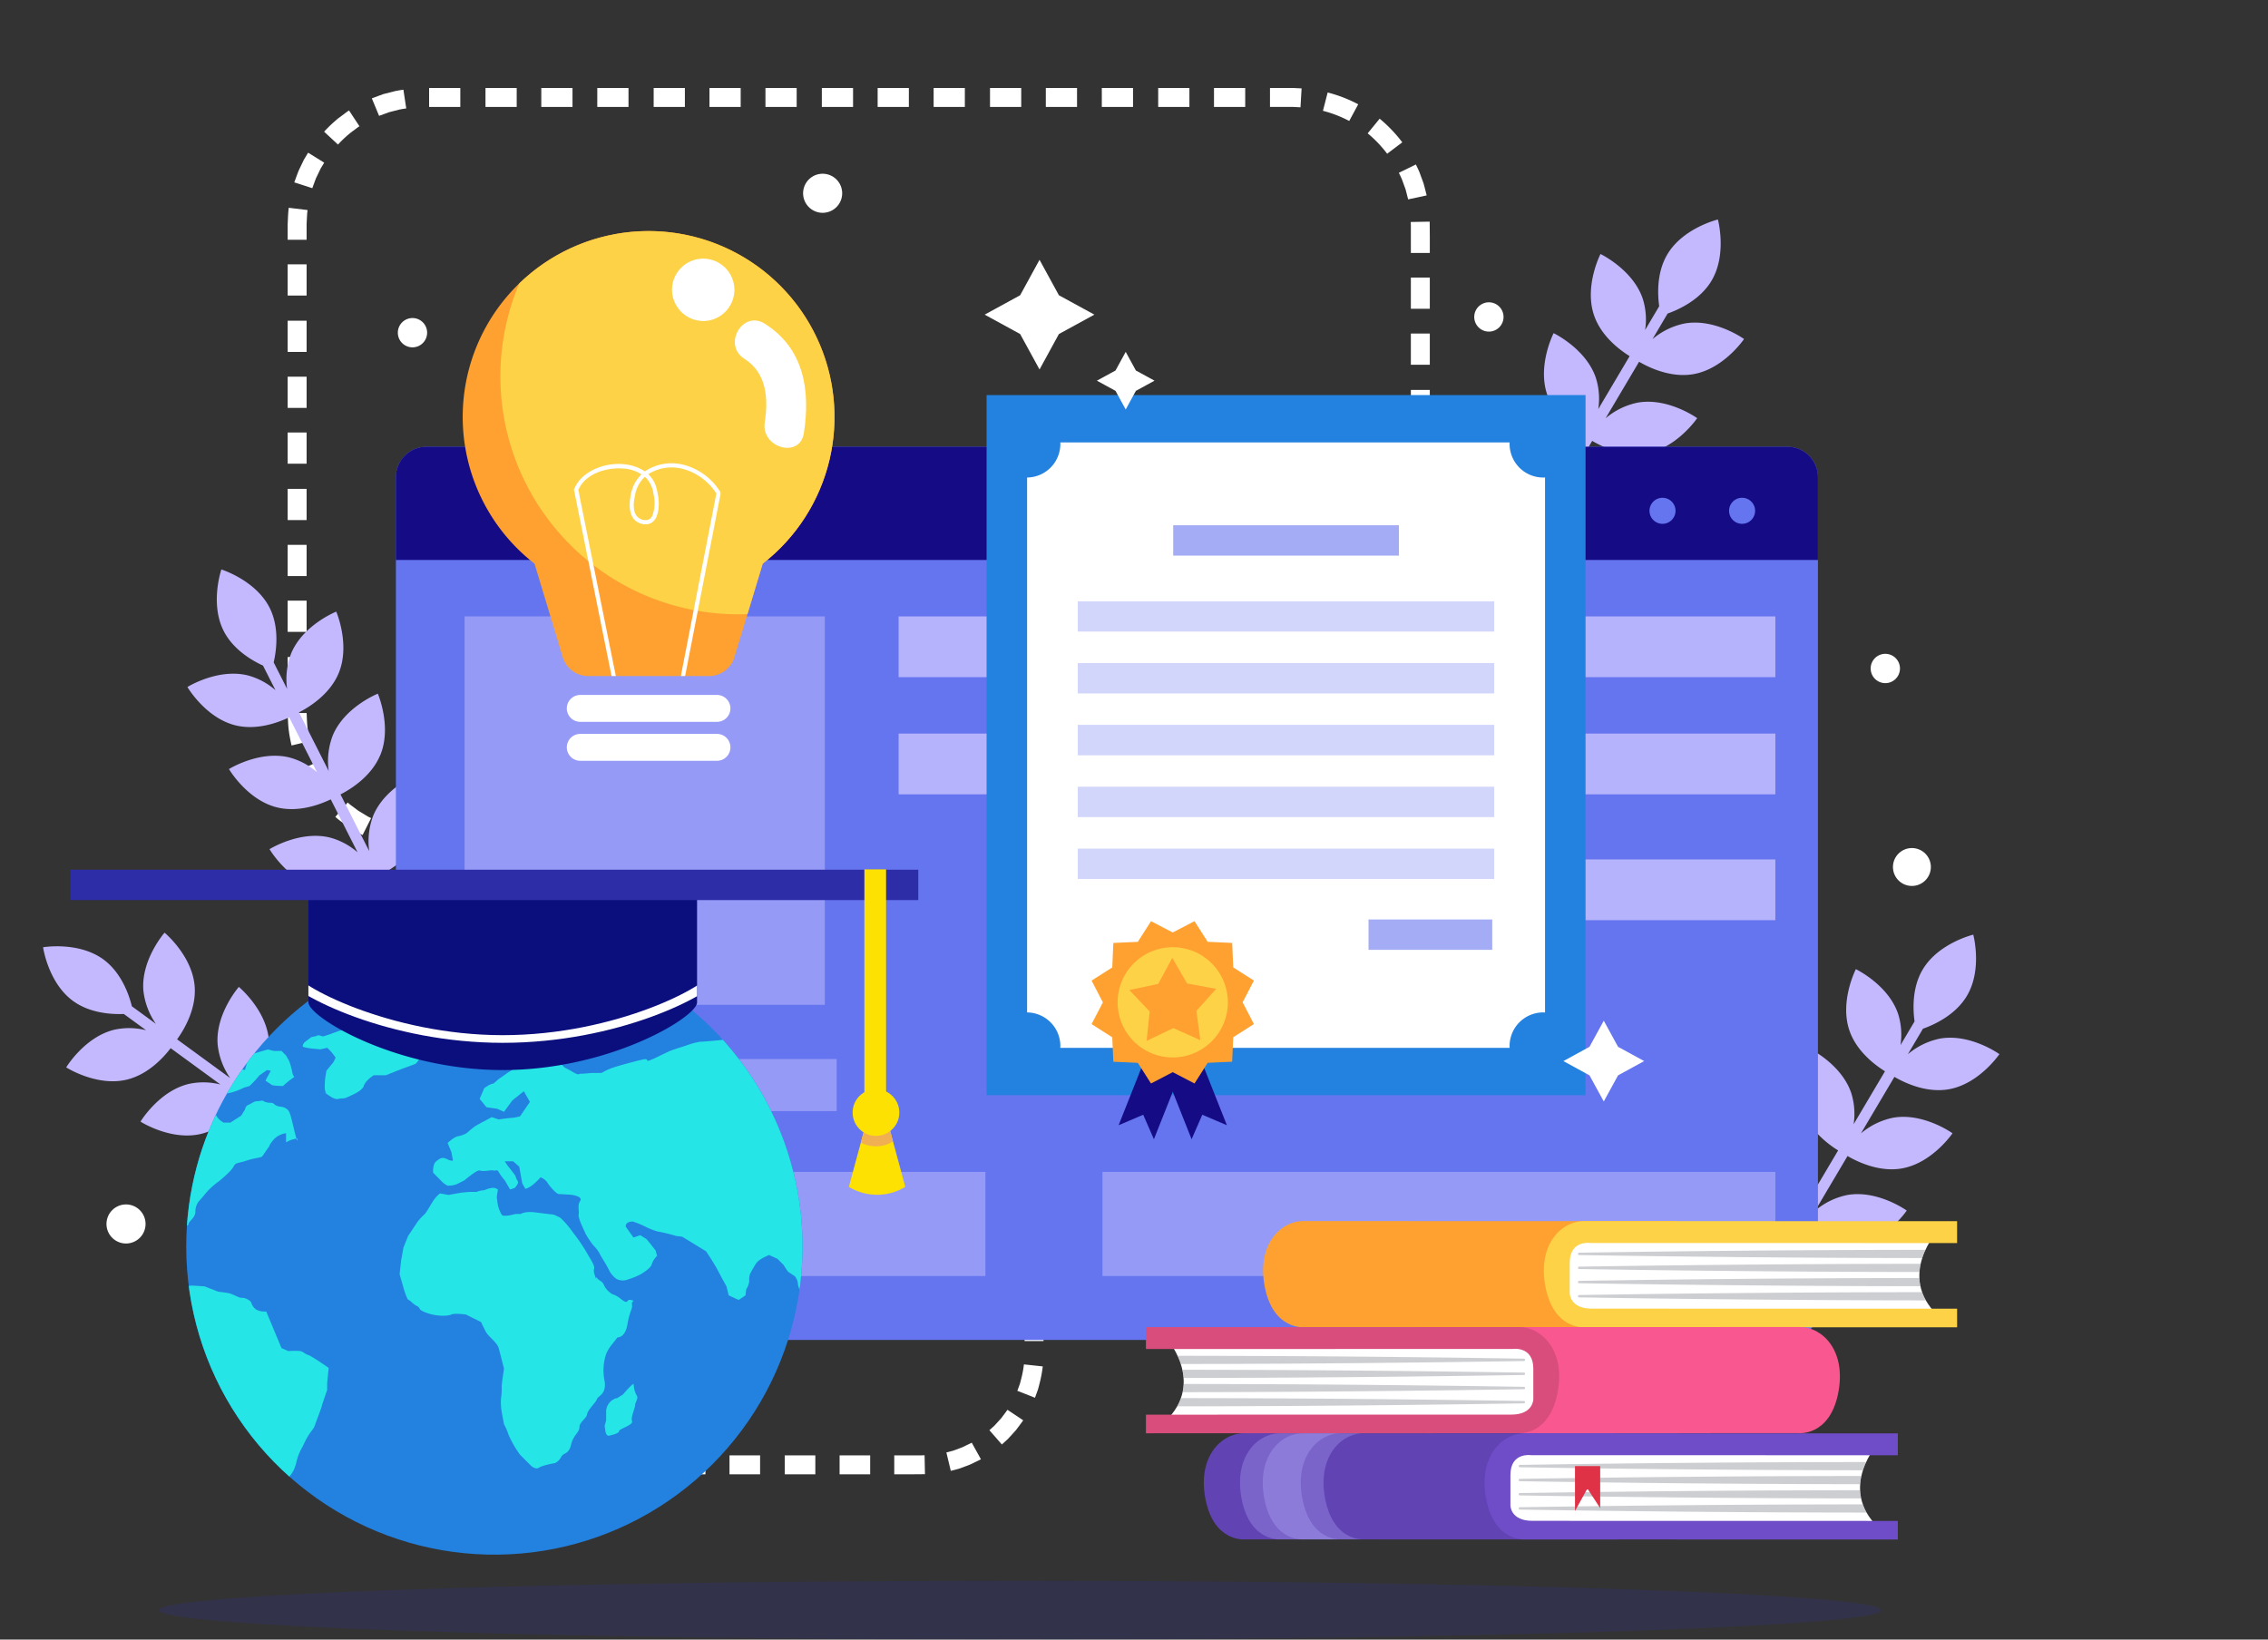 <svg id="Group_131004" data-name="Group 131004" xmlns="http://www.w3.org/2000/svg" xmlns:xlink="http://www.w3.org/1999/xlink" width="671.544" height="485.538" viewBox="0 0 671.544 485.538">
  <rect x="0" y="0" width="671.544" height="485.538" fill="#333333" stroke="none"/>
  <defs>
    <clipPath id="clip-path">
      <rect id="Rectangle_39580" data-name="Rectangle 39580" width="671.544" height="485.538" fill="none"/>
    </clipPath>
    <clipPath id="clip-path-3">
      <path id="Rectangle_39523" data-name="Rectangle 39523" d="M9.009,0H412.052a9.009,9.009,0,0,1,9.009,9.009V255.478a9.01,9.01,0,0,1-9.01,9.01H9.009A9.009,9.009,0,0,1,0,255.479V9.009A9.009,9.009,0,0,1,9.009,0Z" fill="none"/>
    </clipPath>
    <clipPath id="clip-path-5">
      <rect id="Rectangle_39525" data-name="Rectangle 39525" width="106.668" height="115.022" fill="none"/>
    </clipPath>
    <clipPath id="clip-path-6">
      <rect id="Rectangle_39527" data-name="Rectangle 39527" width="199.247" height="30.843" fill="none"/>
    </clipPath>
    <clipPath id="clip-path-7">
      <rect id="Rectangle_39529" data-name="Rectangle 39529" width="183.825" height="30.843" fill="none"/>
    </clipPath>
    <clipPath id="clip-path-8">
      <rect id="Rectangle_39531" data-name="Rectangle 39531" width="139.784" height="15.422" fill="none"/>
    </clipPath>
    <clipPath id="clip-path-9">
      <rect id="Rectangle_39535" data-name="Rectangle 39535" width="509.928" height="17.428" fill="none"/>
    </clipPath>
    <clipPath id="clip-path-10">
      <path id="Path_193835" data-name="Path 193835" d="M44.236,314.2a91.247,91.247,0,1,0,91.247-91.246A91.244,91.244,0,0,0,44.236,314.2" transform="translate(-44.236 -222.956)" fill="none"/>
    </clipPath>
    <linearGradient id="linear-gradient" x1="-0.078" y1="0.96" x2="-0.073" y2="0.96" gradientUnits="objectBoundingBox">
      <stop offset="0" stop-color="#294bb9"/>
      <stop offset="1" stop-color="#2381df"/>
    </linearGradient>
    <clipPath id="clip-path-12">
      <path id="Path_193838" data-name="Path 193838" d="M73.259,215.022h0v31h0a1.248,1.248,0,0,1,.036-.164c.5,4.444,26.049,19.875,57.515,19.875,31.331,0,56.794-15.3,57.5-19.815a.709.709,0,0,1,.022.1h.007v-.275c0-.007,0-.016,0-.026s0-.014,0-.022V215.022h-.007c-.107-4.141-25.825-7.494-57.538-7.494s-57.429,3.353-57.538,7.494" transform="translate(-73.254 -207.528)" fill="none"/>
    </clipPath>
    <clipPath id="clip-path-14">
      <path id="Path_193841" data-name="Path 193841" d="M206.464,267.714l-4.819,17.834a16.054,16.054,0,0,0,16.707,0l-4.82-17.834L210,267.48Z" transform="translate(-201.645 -267.48)" fill="none"/>
    </clipPath>
    <clipPath id="clip-path-16">
      <path id="Path_193850" data-name="Path 193850" d="M372.2,295.57c-.794.648-2.608,12.661-2.608,12.661l5.993,9.385,107.208.021c-12.534-11.889.006-25.366.006-25.366l-99.1-.02S373,294.922,372.2,295.57" transform="translate(-369.594 -292.251)" fill="none"/>
    </clipPath>
    <clipPath id="clip-path-17">
      <rect id="Rectangle_39543" data-name="Rectangle 39543" width="204.304" height="2.431" fill="none"/>
    </clipPath>
    <clipPath id="clip-path-18">
      <rect id="Rectangle_39544" data-name="Rectangle 39544" width="204.304" height="2.432" fill="none"/>
    </clipPath>
    <clipPath id="clip-path-20">
      <rect id="Rectangle_39546" data-name="Rectangle 39546" width="204.305" height="2.433" fill="none"/>
    </clipPath>
    <clipPath id="clip-path-22">
      <path id="Path_193858" data-name="Path 193858" d="M358.112,345.984c-.8.648-2.608,12.663-2.608,12.663l5.992,9.384,107.211.021c-12.534-11.889,0-25.368,0-25.368l-99.106-.02s-10.7,2.672-11.493,3.319" transform="translate(-355.504 -342.665)" fill="none"/>
    </clipPath>
    <clipPath id="clip-path-26">
      <rect id="Rectangle_39551" data-name="Rectangle 39551" width="204.304" height="2.433" fill="none"/>
    </clipPath>
    <clipPath id="clip-path-28">
      <rect id="Rectangle_39552" data-name="Rectangle 39552" width="29.831" height="31.442" fill="none"/>
    </clipPath>
    <clipPath id="clip-path-30">
      <path id="Path_193870" data-name="Path 193870" d="M276.718,317.446s12.538,13.478,0,25.366l107.208-.022,5.993-9.383s-1.811-12.013-2.606-12.661-11.495-3.321-11.495-3.321Z" transform="translate(-276.718 -317.425)" fill="none"/>
    </clipPath>
    <clipPath id="clip-path-31">
      <rect id="Rectangle_39555" data-name="Rectangle 39555" width="204.305" height="2.432" fill="none"/>
    </clipPath>
    <clipPath id="clip-path-36">
      <rect id="Rectangle_39561" data-name="Rectangle 39561" width="177.352" height="207.339" fill="none"/>
    </clipPath>
    <linearGradient id="linear-gradient-2" x1="-1.647" y1="1.777" x2="-1.64" y2="1.777" xlink:href="#linear-gradient"/>
    <clipPath id="clip-path-38">
      <rect id="Rectangle_39563" data-name="Rectangle 39563" width="66.828" height="8.997" fill="none"/>
    </clipPath>
    <clipPath id="clip-path-39">
      <rect id="Rectangle_39574" data-name="Rectangle 39574" width="123.374" height="82.25" fill="none"/>
    </clipPath>
    <clipPath id="clip-path-40">
      <rect id="Rectangle_39565" data-name="Rectangle 39565" width="123.374" height="8.997" fill="none"/>
    </clipPath>
    <clipPath id="clip-path-41">
      <rect id="Rectangle_39567" data-name="Rectangle 39567" width="123.374" height="8.996" fill="none"/>
    </clipPath>
    <clipPath id="clip-path-45">
      <rect id="Rectangle_39576" data-name="Rectangle 39576" width="36.628" height="8.997" fill="none"/>
    </clipPath>
    <clipPath id="clip-path-46">
      <path id="Path_193880" data-name="Path 193880" d="M109.917,109.949a54.939,54.939,0,0,0,21.261,43.44l8.412,27.837a7.894,7.894,0,0,0,7.011,5.435h36.722a7.894,7.894,0,0,0,7.01-5.435l8.416-27.837a55.04,55.04,0,1,0-88.832-43.44" transform="translate(-109.917 -54.903)" fill="none"/>
    </clipPath>
  </defs>
  <g id="Group_131003" data-name="Group 131003" clip-path="url(#clip-path)">
    <g id="Group_130881" data-name="Group 130881">
      <g id="Group_130880" data-name="Group 130880" clip-path="url(#clip-path)">
        <path id="Path_193778" data-name="Path 193778" d="M235.038,347.66l-2.714-4.908c-.587.33-1.21.59-1.812.892a12.426,12.426,0,0,1-1.853.8l-1.893.7-1.956.5,1.31,5.453,2.321-.6,2.251-.821a16.541,16.541,0,0,0,2.2-.945c.714-.357,1.451-.673,2.146-1.064" transform="translate(55.404 84.47)" fill="#fff" fill-rule="evenodd"/>
        <path id="Path_193779" data-name="Path 193779" d="M245.046,338.055l-4.667-3.111c-.374.56-.8,1.082-1.2,1.627l-.6.813-.678.749-1.364,1.494-1.5,1.359,3.685,4.229,1.771-1.613,1.618-1.765.8-.892.719-.958c.471-.643.972-1.268,1.416-1.931" transform="translate(57.924 82.546)" fill="#fff" fill-rule="evenodd"/>
        <path id="Path_193780" data-name="Path 193780" d="M249.2,324.757l-5.577-.6a32.288,32.288,0,0,1-.73,3.97c-.181.648-.309,1.311-.523,1.949l-.7,1.9,5.216,2.064.823-2.252c.252-.757.415-1.542.624-2.312a37.859,37.859,0,0,0,.863-4.71" transform="translate(59.56 79.886)" fill="#fff" fill-rule="evenodd"/>
        <rect id="Rectangle_39446" data-name="Rectangle 39446" width="9.054" height="5.609" transform="translate(232.36 430.985)" fill="#fff"/>
        <rect id="Rectangle_39447" data-name="Rectangle 39447" width="9.054" height="5.609" transform="translate(248.6 430.985)" fill="#fff"/>
        <path id="Path_193781" data-name="Path 193781" d="M221.527,351.351l-.117-5.608c-.637.054-1.445.03-2.187.035h-6.791v5.609c3.036-.016,6,.037,9.1-.036" transform="translate(52.353 85.207)" fill="#fff" fill-rule="evenodd"/>
        <rect id="Rectangle_39448" data-name="Rectangle 39448" width="9.054" height="5.609" transform="translate(183.58 430.985)" fill="#fff"/>
        <rect id="Rectangle_39449" data-name="Rectangle 39449" width="9.054" height="5.609" transform="translate(199.82 430.985)" fill="#fff"/>
        <rect id="Rectangle_39450" data-name="Rectangle 39450" width="9.054" height="5.609" transform="translate(216.005 430.985)" fill="#fff"/>
        <path id="Path_193782" data-name="Path 193782" d="M117.027,346.318l3.417-4.449-.811-.6-.749-.679-1.494-1.364a34,34,0,0,1-2.628-3.07l-4.466,3.394a39.458,39.458,0,0,0,3.117,3.632l1.765,1.619.891.8Z" transform="translate(27.182 82.844)" fill="#fff" fill-rule="evenodd"/>
        <path id="Path_193783" data-name="Path 193783" d="M129.99,351.386l.97-5.524a12.509,12.509,0,0,1-1.973-.42c-.649-.178-1.311-.314-1.951-.52a31.8,31.8,0,0,1-3.743-1.506l-2.4,5.068a37.433,37.433,0,0,0,4.445,1.782c.759.244,1.543.414,2.313.622a16.384,16.384,0,0,0,2.342.5" transform="translate(29.793 84.634)" fill="#fff" fill-rule="evenodd"/>
        <rect id="Rectangle_39451" data-name="Rectangle 39451" width="9.054" height="5.609" transform="translate(167.226 430.985)" fill="#fff"/>
        <rect id="Rectangle_39452" data-name="Rectangle 39452" width="5.609" height="9.054" transform="translate(130.156 373.939)" fill="#fff"/>
        <rect id="Rectangle_39453" data-name="Rectangle 39453" width="5.609" height="9.054" transform="translate(130.156 390.179)" fill="#fff"/>
        <path id="Path_193784" data-name="Path 193784" d="M107.66,335.567l5.089-2.359-.442-.907-.344-.95-.692-1.9-.5-1.957c-.08-.327-.181-.648-.244-.978l-.148-1-5.533.921.182,1.184c.076.391.191.775.285,1.164l.6,2.321.815,2.254.415,1.124Z" transform="translate(25.839 80.223)" fill="#fff" fill-rule="evenodd"/>
        <rect id="Rectangle_39454" data-name="Rectangle 39454" width="5.609" height="9.054" transform="translate(130.156 325.159)" fill="#fff"/>
        <rect id="Rectangle_39455" data-name="Rectangle 39455" width="5.609" height="9.054" transform="translate(130.156 341.399)" fill="#fff"/>
        <rect id="Rectangle_39456" data-name="Rectangle 39456" width="5.609" height="9.054" transform="translate(130.156 357.585)" fill="#fff"/>
        <rect id="Rectangle_39457" data-name="Rectangle 39457" width="5.609" height="9.054" transform="translate(130.156 276.379)" fill="#fff"/>
        <rect id="Rectangle_39458" data-name="Rectangle 39458" width="5.609" height="9.054" transform="translate(130.156 292.619)" fill="#fff"/>
        <rect id="Rectangle_39459" data-name="Rectangle 39459" width="5.609" height="9.054" transform="translate(130.156 308.805)" fill="#fff"/>
        <path id="Path_193785" data-name="Path 193785" d="M119.3,194.337l2.714,4.908c.586-.33,1.21-.59,1.811-.892a12.411,12.411,0,0,1,1.853-.8l1.895-.7,1.956-.5-1.311-5.454-2.32.606-2.251.821a16.394,16.394,0,0,0-2.2.945c-.714.356-1.451.673-2.146,1.064" transform="translate(29.4 47.047)" fill="#fff" fill-rule="evenodd"/>
        <path id="Path_193786" data-name="Path 193786" d="M109.244,204.324l4.668,3.111c.373-.56.8-1.082,1.2-1.627l.6-.813.678-.749,1.364-1.494,1.5-1.359-3.684-4.229-1.771,1.612-1.618,1.766-.8.892-.718.957c-.471.644-.972,1.269-1.417,1.932" transform="translate(26.923 48.59)" fill="#fff" fill-rule="evenodd"/>
        <path id="Path_193787" data-name="Path 193787" d="M104.6,217.545l5.577.6a32.291,32.291,0,0,1,.73-3.97c.181-.648.309-1.311.524-1.949l.7-1.9-5.215-2.064-.824,2.252c-.252.757-.415,1.542-.624,2.312a37.626,37.626,0,0,0-.863,4.71" transform="translate(25.778 51.327)" fill="#fff" fill-rule="evenodd"/>
        <rect id="Rectangle_39460" data-name="Rectangle 39460" width="9.054" height="5.609" transform="translate(197.722 236.921)" fill="#fff"/>
        <rect id="Rectangle_39461" data-name="Rectangle 39461" width="9.054" height="5.609" transform="translate(181.484 236.921)" fill="#fff"/>
        <path id="Path_193788" data-name="Path 193788" d="M132.582,190.114l.117,5.608c.637-.054,1.445-.03,2.188-.035h6.791v-5.609c-3.036.016-6-.037-9.1.036" transform="translate(32.674 46.843)" fill="#fff" fill-rule="evenodd"/>
        <rect id="Rectangle_39462" data-name="Rectangle 39462" width="9.054" height="5.609" transform="translate(246.502 236.921)" fill="#fff"/>
        <rect id="Rectangle_39463" data-name="Rectangle 39463" width="9.054" height="5.609" transform="translate(230.263 236.921)" fill="#fff"/>
        <rect id="Rectangle_39464" data-name="Rectangle 39464" width="9.054" height="5.609" transform="translate(214.077 236.921)" fill="#fff"/>
        <path id="Path_193789" data-name="Path 193789" d="M237.291,196.041l-3.417,4.449.811.6.749.679,1.494,1.364a34,34,0,0,1,2.628,3.07l4.466-3.394a39.452,39.452,0,0,0-3.117-3.632l-1.765-1.619-.891-.8Z" transform="translate(57.637 48.314)" fill="#fff" fill-rule="evenodd"/>
        <path id="Path_193790" data-name="Path 193790" d="M224.312,190.538l-.97,5.524a12.545,12.545,0,0,1,1.973.42c.649.178,1.311.314,1.951.52a31.589,31.589,0,0,1,3.743,1.507l2.4-5.068a37.237,37.237,0,0,0-4.445-1.784c-.759-.244-1.543-.414-2.313-.622a16.378,16.378,0,0,0-2.342-.5" transform="translate(55.042 46.957)" fill="#fff" fill-rule="evenodd"/>
        <rect id="Rectangle_39465" data-name="Rectangle 39465" width="9.054" height="5.609" transform="translate(262.857 236.921)" fill="#fff"/>
        <rect id="Rectangle_39466" data-name="Rectangle 39466" width="5.609" height="9.054" transform="translate(303.371 290.522)" fill="#fff"/>
        <rect id="Rectangle_39467" data-name="Rectangle 39467" width="5.609" height="9.054" transform="translate(303.371 274.283)" fill="#fff"/>
        <path id="Path_193791" data-name="Path 193791" d="M246.213,206.769l-5.089,2.36.443.907.344.95.692,1.9.5,1.957c.08.327.181.648.244.978l.15,1,5.532-.921-.182-1.184c-.076-.391-.191-.775-.285-1.164l-.6-2.321-.815-2.254-.415-1.124Z" transform="translate(59.424 50.957)" fill="#fff" fill-rule="evenodd"/>
        <rect id="Rectangle_39468" data-name="Rectangle 39468" width="5.609" height="9.054" transform="translate(303.371 339.301)" fill="#fff"/>
        <rect id="Rectangle_39469" data-name="Rectangle 39469" width="5.609" height="9.054" transform="translate(303.371 323.063)" fill="#fff"/>
        <rect id="Rectangle_39470" data-name="Rectangle 39470" width="5.609" height="9.054" transform="translate(303.371 306.876)" fill="#fff"/>
        <rect id="Rectangle_39471" data-name="Rectangle 39471" width="5.609" height="9.054" transform="translate(303.371 388.081)" fill="#fff"/>
        <rect id="Rectangle_39472" data-name="Rectangle 39472" width="5.609" height="9.054" transform="translate(303.371 371.842)" fill="#fff"/>
        <rect id="Rectangle_39473" data-name="Rectangle 39473" width="5.609" height="9.054" transform="translate(303.371 355.656)" fill="#fff"/>
        <path id="Path_193792" data-name="Path 193792" d="M327.89,196.949l-3.213-4.6a17.419,17.419,0,0,1-1.759,1.129c-.6.35-1.177.752-1.8,1.064l-1.885.9-.944.452-.982.356,2.019,5.233,1.14-.42,1.1-.52,2.189-1.056c.723-.365,1.395-.824,2.094-1.233a21.88,21.88,0,0,0,2.042-1.314" transform="translate(78.199 47.404)" fill="#fff" fill-rule="evenodd"/>
        <path id="Path_193793" data-name="Path 193793" d="M337.155,186.4l-4.839-2.837-1.084,1.79c-.4.572-.833,1.119-1.245,1.681a32.8,32.8,0,0,1-2.714,3.182l4.025,3.908a38.635,38.635,0,0,0,3.152-3.693c.48-.652.981-1.29,1.441-1.954Z" transform="translate(80.655 45.239)" fill="#fff" fill-rule="evenodd"/>
        <path id="Path_193794" data-name="Path 193794" d="M340.961,172.8l-5.583-.545c-.079.693-.207,1.379-.305,2.069a16.378,16.378,0,0,1-.368,2.057,32.527,32.527,0,0,1-1.167,4.011l5.289,1.867a37.977,37.977,0,0,0,1.354-4.665,20.633,20.633,0,0,0,.432-2.389c.115-.8.258-1.6.348-2.4" transform="translate(82.199 42.451)" fill="#fff" fill-rule="evenodd"/>
        <rect id="Rectangle_39474" data-name="Rectangle 39474" width="9.242" height="5.609" transform="translate(347.34 246.016)" fill="#fff"/>
        <rect id="Rectangle_39475" data-name="Rectangle 39475" width="9.242" height="5.609" transform="translate(363.917 246.016)" fill="#fff"/>
        <path id="Path_193795" data-name="Path 193795" d="M314.768,202.453l-.964-5.525-2.068.318c-.688.115-1.392.087-2.088.141-.709.029-1.369.086-2.118.1H305.22v5.609h2.311c.782-.011,1.61-.07,2.413-.1.806-.06,1.62-.041,2.421-.17Z" transform="translate(75.22 48.532)" fill="#fff" fill-rule="evenodd"/>
        <rect id="Rectangle_39476" data-name="Rectangle 39476" width="9.242" height="5.609" transform="translate(297.543 246.016)" fill="#fff"/>
        <rect id="Rectangle_39477" data-name="Rectangle 39477" width="9.242" height="5.609" transform="translate(314.121 246.016)" fill="#fff"/>
        <rect id="Rectangle_39478" data-name="Rectangle 39478" width="9.242" height="5.609" transform="translate(330.645 246.016)" fill="#fff"/>
        <rect id="Rectangle_39479" data-name="Rectangle 39479" width="9.242" height="5.609" transform="translate(247.747 246.016)" fill="#fff"/>
        <rect id="Rectangle_39480" data-name="Rectangle 39480" width="9.242" height="5.609" transform="translate(264.325 246.016)" fill="#fff"/>
        <rect id="Rectangle_39481" data-name="Rectangle 39481" width="9.242" height="5.609" transform="translate(280.848 246.016)" fill="#fff"/>
        <rect id="Rectangle_39482" data-name="Rectangle 39482" width="9.242" height="5.609" transform="translate(197.951 246.016)" fill="#fff"/>
        <rect id="Rectangle_39483" data-name="Rectangle 39483" width="9.242" height="5.609" transform="translate(214.528 246.016)" fill="#fff"/>
        <rect id="Rectangle_39484" data-name="Rectangle 39484" width="9.242" height="5.609" transform="translate(231.052 246.016)" fill="#fff"/>
        <rect id="Rectangle_39485" data-name="Rectangle 39485" width="9.242" height="5.609" transform="translate(148.155 246.016)" fill="#fff"/>
        <rect id="Rectangle_39486" data-name="Rectangle 39486" width="9.242" height="5.609" transform="translate(164.733 246.016)" fill="#fff"/>
        <rect id="Rectangle_39487" data-name="Rectangle 39487" width="9.242" height="5.609" transform="translate(181.256 246.016)" fill="#fff"/>
        <path id="Path_193796" data-name="Path 193796" d="M87.727,200.289l2.53-5.006-.942-.452-.894-.546L86.633,193.2c-.58-.386-1.122-.83-1.685-1.24a16.153,16.153,0,0,1-1.637-1.3l-3.651,4.259a20.206,20.206,0,0,0,1.9,1.512c.653.477,1.285.986,1.959,1.436l2.077,1.263,1.04.629Z" transform="translate(19.632 46.987)" fill="#fff" fill-rule="evenodd"/>
        <path id="Path_193797" data-name="Path 193797" d="M101.467,203.179l.193-5.605-2.093-.1c-.7-.052-1.38-.2-2.07-.293a20.131,20.131,0,0,1-2.059-.356l-2.024-.522-1.526,5.4,2.355.6c.782.221,1.6.274,2.393.419.8.11,1.6.27,2.406.334Z" transform="translate(22.645 48.377)" fill="#fff" fill-rule="evenodd"/>
        <rect id="Rectangle_39488" data-name="Rectangle 39488" width="9.242" height="5.609" transform="translate(131.46 246.016)" fill="#fff"/>
        <rect id="Rectangle_39489" data-name="Rectangle 39489" width="5.609" height="9.242" transform="translate(85.176 194.566)" fill="#fff"/>
        <path id="Path_193798" data-name="Path 193798" d="M69.5,179.015l5.453-1.314a33.671,33.671,0,0,1-.75-4.111c-.168-1.39-.168-2.773-.257-4.193H68.335c.087,1.6.1,3.237.294,4.84a39.207,39.207,0,0,0,.869,4.778" transform="translate(16.841 41.747)" fill="#fff" fill-rule="evenodd"/>
        <path id="Path_193799" data-name="Path 193799" d="M76.312,191.647l4.4-3.478a30.181,30.181,0,0,1-2.378-3.438c-.349-.6-.757-1.175-1.062-1.8l-.9-1.885-5.1,2.327,1.056,2.189c.358.727.821,1.4,1.229,2.1a35.5,35.5,0,0,0,2.765,3.991" transform="translate(17.562 44.618)" fill="#fff" fill-rule="evenodd"/>
        <rect id="Rectangle_39490" data-name="Rectangle 39490" width="5.609" height="9.242" transform="translate(85.176 144.771)" fill="#fff"/>
        <rect id="Rectangle_39491" data-name="Rectangle 39491" width="5.609" height="9.242" transform="translate(85.176 161.349)" fill="#fff"/>
        <rect id="Rectangle_39492" data-name="Rectangle 39492" width="5.609" height="9.242" transform="translate(85.176 177.872)" fill="#fff"/>
        <rect id="Rectangle_39493" data-name="Rectangle 39493" width="5.609" height="9.242" transform="translate(85.176 94.974)" fill="#fff"/>
        <rect id="Rectangle_39494" data-name="Rectangle 39494" width="5.609" height="9.242" transform="translate(85.176 111.552)" fill="#fff"/>
        <rect id="Rectangle_39495" data-name="Rectangle 39495" width="5.609" height="9.242" transform="translate(85.176 128.076)" fill="#fff"/>
        <path id="Path_193800" data-name="Path 193800" d="M69.906,45.065l5.339,1.723.719-1.963c.125-.325.228-.659.366-.978l.457-.941.9-1.885c.342-.607.723-1.194,1.079-1.792L74,36.275c-.415.7-.853,1.379-1.248,2.085L71.7,40.549l-.526,1.1c-.161.371-.287.758-.43,1.137Z" transform="translate(17.228 8.94)" fill="#fff" fill-rule="evenodd"/>
        <path id="Path_193801" data-name="Path 193801" d="M68.335,58.833h5.609V54.213c.11-1.391.075-2.8.278-4.177l-5.568-.671c-.231,1.6-.209,3.23-.319,4.845Z" transform="translate(16.841 12.166)" fill="#fff" fill-rule="evenodd"/>
        <rect id="Rectangle_39496" data-name="Rectangle 39496" width="5.609" height="9.242" transform="translate(85.176 78.279)" fill="#fff"/>
        <rect id="Rectangle_39497" data-name="Rectangle 39497" width="9.242" height="5.609" transform="translate(127.055 26.059)" fill="#fff"/>
        <path id="Path_193802" data-name="Path 193802" d="M88.33,23.873l2.145,5.183,1.964-.717.981-.361,1.013-.257,2.024-.524c.677-.165,1.376-.222,2.062-.342l-.838-5.545c-.8.136-1.608.213-2.4.4l-2.355.6-1.177.3-1.143.416Z" transform="translate(21.769 5.252)" fill="#fff" fill-rule="evenodd"/>
        <path id="Path_193803" data-name="Path 193803" d="M76.993,32.528l4.112,3.815a33.8,33.8,0,0,1,3.009-2.905,20.887,20.887,0,0,1,1.649-1.286c.57-.4,1.093-.871,1.7-1.224l-3.087-4.683c-.7.415-1.313.949-1.972,1.418-.634.5-1.326.934-1.912,1.494a39.5,39.5,0,0,0-3.5,3.37" transform="translate(18.975 6.468)" fill="#fff" fill-rule="evenodd"/>
        <rect id="Rectangle_39498" data-name="Rectangle 39498" width="9.242" height="5.609" transform="translate(176.852 26.059)" fill="#fff"/>
        <rect id="Rectangle_39499" data-name="Rectangle 39499" width="9.242" height="5.609" transform="translate(160.274 26.059)" fill="#fff"/>
        <rect id="Rectangle_39500" data-name="Rectangle 39500" width="9.242" height="5.609" transform="translate(143.75 26.059)" fill="#fff"/>
        <rect id="Rectangle_39501" data-name="Rectangle 39501" width="9.242" height="5.609" transform="translate(226.648 26.059)" fill="#fff"/>
        <rect id="Rectangle_39502" data-name="Rectangle 39502" width="9.242" height="5.609" transform="translate(210.07 26.059)" fill="#fff"/>
        <rect id="Rectangle_39503" data-name="Rectangle 39503" width="9.242" height="5.609" transform="translate(193.547 26.059)" fill="#fff"/>
        <rect id="Rectangle_39504" data-name="Rectangle 39504" width="9.242" height="5.609" transform="translate(276.444 26.059)" fill="#fff"/>
        <rect id="Rectangle_39505" data-name="Rectangle 39505" width="9.242" height="5.609" transform="translate(259.867 26.059)" fill="#fff"/>
        <rect id="Rectangle_39506" data-name="Rectangle 39506" width="9.242" height="5.609" transform="translate(243.344 26.059)" fill="#fff"/>
        <rect id="Rectangle_39507" data-name="Rectangle 39507" width="9.242" height="5.609" transform="translate(326.241 26.059)" fill="#fff"/>
        <rect id="Rectangle_39508" data-name="Rectangle 39508" width="9.242" height="5.609" transform="translate(309.663 26.059)" fill="#fff"/>
        <rect id="Rectangle_39509" data-name="Rectangle 39509" width="9.242" height="5.609" transform="translate(293.139 26.059)" fill="#fff"/>
        <path id="Path_193804" data-name="Path 193804" d="M301.687,20.907v5.609h6.933l2.1.107.327-5.6-2.423-.117h-6.933Z" transform="translate(74.35 5.153)" fill="#fff" fill-rule="evenodd"/>
        <rect id="Rectangle_39510" data-name="Rectangle 39510" width="9.242" height="5.609" transform="translate(359.459 26.059)" fill="#fff"/>
        <rect id="Rectangle_39511" data-name="Rectangle 39511" width="9.242" height="5.609" transform="translate(342.936 26.059)" fill="#fff"/>
        <path id="Path_193805" data-name="Path 193805" d="M337.341,39.079,332.3,41.544c.293.632.626,1.246.892,1.89l.715,1.966.363.978.263,1.012.522,2.024,5.483-1.182-.6-2.355-.312-1.175-.416-1.14-.838-2.282c-.309-.748-.689-1.467-1.032-2.2" transform="translate(81.895 9.631)" fill="#fff" fill-rule="evenodd"/>
        <path id="Path_193806" data-name="Path 193806" d="M328.442,28.195l-3.547,4.345a35.746,35.746,0,0,1,5.766,6.04l4.477-3.378a41.343,41.343,0,0,0-6.7-7.008" transform="translate(80.069 6.949)" fill="#fff" fill-rule="evenodd"/>
        <path id="Path_193807" data-name="Path 193807" d="M315.668,21.969l-1.4,5.431a35.625,35.625,0,0,1,7.779,3.008l2.665-4.936a41.191,41.191,0,0,0-9.043-3.5" transform="translate(77.45 5.414)" fill="#fff" fill-rule="evenodd"/>
        <rect id="Rectangle_39512" data-name="Rectangle 39512" width="5.609" height="9.242" transform="translate(417.751 98.773)" fill="#fff"/>
        <rect id="Rectangle_39513" data-name="Rectangle 39513" width="5.609" height="9.242" transform="translate(417.751 82.196)" fill="#fff"/>
        <path id="Path_193808" data-name="Path 193808" d="M340.733,52.659l-5.608.1c.055.664.03,1.485.036,2.242v6.931h5.609c-.017-3.1.036-6.125-.037-9.279" transform="translate(82.59 12.978)" fill="#fff" fill-rule="evenodd"/>
        <rect id="Rectangle_39514" data-name="Rectangle 39514" width="5.609" height="9.242" transform="translate(417.751 148.57)" fill="#fff"/>
        <rect id="Rectangle_39515" data-name="Rectangle 39515" width="5.609" height="9.242" transform="translate(417.751 131.992)" fill="#fff"/>
        <rect id="Rectangle_39516" data-name="Rectangle 39516" width="5.609" height="9.242" transform="translate(417.751 115.468)" fill="#fff"/>
        <rect id="Rectangle_39517" data-name="Rectangle 39517" width="5.609" height="9.242" transform="translate(417.751 198.367)" fill="#fff"/>
        <rect id="Rectangle_39518" data-name="Rectangle 39518" width="5.609" height="9.242" transform="translate(417.751 181.788)" fill="#fff"/>
        <rect id="Rectangle_39519" data-name="Rectangle 39519" width="5.609" height="9.242" transform="translate(417.751 165.265)" fill="#fff"/>
        <path id="Path_193809" data-name="Path 193809" d="M101.63,190.273c3.483-8.443-.733-18.193-.733-18.193s-9.864,3.94-13.348,12.383a21.227,21.227,0,0,0-1.2,10.506q-4.4-8.679-8.792-17.358c2.935-1.5,9.145-5.3,11.761-11.638,3.483-8.443-.733-18.193-.733-18.193s-9.864,3.939-13.349,12.382a21.24,21.24,0,0,0-1.2,10.506l-3.976-7.849c.773-3.331,1.789-10.274-1.22-16.214-4.126-8.147-14.267-11.311-14.267-11.311s-3.449,10.048.678,18.2c2.8,5.522,8.355,8.753,11.647,10.263l3.691,7.285a20.48,20.48,0,0,0-8.189-4.376c-8.868-2.185-17.88,3.436-17.88,3.436s5.366,9.168,14.233,11.354c6.348,1.564,12.767-.87,15.9-2.381q4.121,8.131,8.24,16.266a20.478,20.478,0,0,0-8.189-4.375c-8.868-2.186-17.88,3.436-17.88,3.436s5.366,9.166,14.234,11.353c6.346,1.566,12.766-.87,15.9-2.381q3.973,7.845,7.947,15.689a20.48,20.48,0,0,0-8.189-4.376c-8.868-2.186-17.88,3.436-17.88,3.436s5.366,9.168,14.234,11.354c6.347,1.564,12.766-.87,15.9-2.381q2.829,5.579,5.654,11.162a1.622,1.622,0,0,0,2.893-1.466q-2.825-5.579-5.651-11.157c2.935-1.5,9.145-5.3,11.76-11.638,3.484-8.443-.732-18.193-.732-18.193s-9.864,3.94-13.349,12.383a21.233,21.233,0,0,0-1.2,10.505l-8.5-16.78c2.935-1.5,9.145-5.3,11.761-11.638" transform="translate(10.974 33.343)" fill="#c4b9ff"/>
        <path id="Path_193810" data-name="Path 193810" d="M77.112,253.527c-.73-9.105-8.913-15.877-8.913-15.877s-7,7.988-6.272,17.092a21.25,21.25,0,0,0,3.7,9.9L49.917,253.173c1.933-2.67,5.742-8.875,5.2-15.709-.73-9.1-8.913-15.877-8.913-15.877s-7,7.988-6.272,17.093a21.26,21.26,0,0,0,3.7,9.905q-3.551-2.6-7.1-5.19c-.824-3.318-3.071-9.965-8.448-13.89-7.376-5.387-17.848-3.6-17.848-3.6s1.49,10.518,8.866,15.9c5,3.651,11.416,4.006,15.036,3.857l6.6,4.818a20.449,20.449,0,0,0-9.284-.182c-8.893,2.079-14.372,11.179-14.372,11.179s8.943,5.732,17.838,3.655c6.364-1.488,10.98-6.573,13.09-9.342l14.727,10.752a20.484,20.484,0,0,0-9.284-.181c-8.895,2.079-14.372,11.181-14.372,11.181s8.943,5.73,17.837,3.653c6.366-1.487,10.98-6.573,13.09-9.342l14.2,10.37a20.5,20.5,0,0,0-9.282-.182c-8.895,2.079-14.372,11.181-14.372,11.181s8.942,5.731,17.837,3.655c6.366-1.488,10.98-6.572,13.09-9.343l10.1,7.379a1.623,1.623,0,0,0,1.912-2.62l-10.1-7.374c1.934-2.67,5.742-8.876,5.2-15.71-.729-9.1-8.912-15.877-8.912-15.877s-7,7.99-6.272,17.094a21.234,21.234,0,0,0,3.7,9.9q-7.6-5.545-15.192-11.091c1.934-2.671,5.744-8.876,5.2-15.71" transform="translate(2.521 54.609)" fill="#c4b9ff"/>
        <path id="Path_193811" data-name="Path 193811" d="M399.864,121.374c8.993-1.6,14.949-10.394,14.949-10.394s-8.623-6.2-17.616-4.6a21.238,21.238,0,0,0-9.5,4.637l9.915-16.741c2.843,1.668,9.384,4.864,16.134,3.663,8.993-1.6,14.95-10.394,14.95-10.394s-8.623-6.2-17.616-4.6a21.22,21.22,0,0,0-9.5,4.638L406.058,80c3.223-1.138,9.624-4.015,13.018-9.742,4.653-7.858,1.873-18.111,1.873-18.111s-10.327,2.49-14.982,10.349c-3.154,5.329-2.892,11.748-2.4,15.338q-2.081,3.513-4.162,7.026a20.458,20.458,0,0,0-.709-9.256c-2.922-8.654-12.507-13.235-12.507-13.235s-4.847,9.452-1.927,18.106c2.093,6.195,7.595,10.3,10.555,12.133q-4.644,7.847-9.291,15.692a20.48,20.48,0,0,0-.711-9.257c-2.92-8.654-12.506-13.235-12.506-13.235s-4.846,9.452-1.926,18.107c2.089,6.192,7.593,10.3,10.552,12.133q-4.48,7.565-8.959,15.132a20.466,20.466,0,0,0-.711-9.257c-2.922-8.654-12.507-13.234-12.507-13.234s-4.846,9.453-1.926,18.107c2.09,6.192,7.595,10.3,10.555,12.132L361.017,149.7a1.622,1.622,0,0,0,2.79,1.652q3.188-5.381,6.373-10.762c2.843,1.669,9.385,4.865,16.135,3.665,8.992-1.6,14.949-10.393,14.949-10.393s-8.623-6.2-17.616-4.6a21.237,21.237,0,0,0-9.5,4.636q4.794-8.09,9.584-16.183c2.843,1.669,9.385,4.864,16.135,3.665" transform="translate(87.711 12.852)" fill="#c4b9ff"/>
        <path id="Path_193812" data-name="Path 193812" d="M460.52,291.274c8.992-1.6,14.949-10.394,14.949-10.394s-8.624-6.2-17.616-4.6a21.236,21.236,0,0,0-9.5,4.637q4.958-8.369,9.916-16.741c2.843,1.668,9.384,4.864,16.134,3.663,8.994-1.6,14.95-10.394,14.95-10.394s-8.623-6.2-17.616-4.6a21.233,21.233,0,0,0-9.5,4.638q2.242-3.786,4.483-7.571c3.225-1.138,9.624-4.014,13.018-9.742,4.653-7.858,1.873-18.11,1.873-18.11s-10.327,2.489-14.981,10.348c-3.154,5.329-2.893,11.748-2.4,15.338l-4.162,7.027a20.462,20.462,0,0,0-.709-9.257c-2.922-8.654-12.507-13.234-12.507-13.234s-4.847,9.451-1.926,18.1c2.092,6.195,7.593,10.3,10.554,12.133q-4.644,7.847-9.291,15.691a20.464,20.464,0,0,0-.71-9.257c-2.92-8.653-12.506-13.234-12.506-13.234s-4.846,9.452-1.927,18.106c2.09,6.192,7.595,10.3,10.554,12.133q-4.48,7.565-8.959,15.133a20.47,20.47,0,0,0-.711-9.259c-2.92-8.653-12.507-13.234-12.507-13.234s-4.846,9.453-1.926,18.107c2.09,6.192,7.595,10.3,10.555,12.133L421.672,319.6a1.622,1.622,0,0,0,2.789,1.652q3.188-5.381,6.373-10.762c2.843,1.669,9.384,4.865,16.135,3.666,8.992-1.6,14.949-10.394,14.949-10.394s-8.623-6.2-17.616-4.6a21.226,21.226,0,0,0-9.5,4.637q4.794-8.092,9.584-16.184c2.844,1.669,9.385,4.864,16.136,3.665" transform="translate(102.659 54.724)" fill="#c4b9ff"/>
      </g>
    </g>
    <g id="Group_130883" data-name="Group 130883" transform="translate(117.222 132.31)">
      <g id="Group_130882" data-name="Group 130882" clip-path="url(#clip-path-3)">
        <path id="Rectangle_39521" data-name="Rectangle 39521" d="M9.008,0H412.053a9.008,9.008,0,0,1,9.008,9.008V255.479a9.009,9.009,0,0,1-9.009,9.009H9.01A9.01,9.01,0,0,1,0,255.478V9.008A9.008,9.008,0,0,1,9.008,0Z" transform="translate(0 0)" fill="#6575ef"/>
        <rect id="Rectangle_39522" data-name="Rectangle 39522" width="531.46" height="64.258" transform="translate(-43.432 -30.737)" fill="#150b84"/>
      </g>
    </g>
    <g id="Group_130900" data-name="Group 130900">
      <g id="Group_130899" data-name="Group 130899" clip-path="url(#clip-path)">
        <g id="Group_130886" data-name="Group 130886" transform="translate(137.557 182.538)" opacity="0.6">
          <g id="Group_130885" data-name="Group 130885">
            <g id="Group_130884" data-name="Group 130884" clip-path="url(#clip-path-5)">
              <rect id="Rectangle_39524" data-name="Rectangle 39524" width="106.668" height="115.022" transform="translate(0)" fill="#b5b3fc"/>
            </g>
          </g>
        </g>
        <g id="Group_130889" data-name="Group 130889" transform="translate(326.428 347.039)" opacity="0.6">
          <g id="Group_130888" data-name="Group 130888">
            <g id="Group_130887" data-name="Group 130887" clip-path="url(#clip-path-6)">
              <rect id="Rectangle_39526" data-name="Rectangle 39526" width="199.247" height="30.843" transform="translate(0 0)" fill="#b5b3fc"/>
            </g>
          </g>
        </g>
        <g id="Group_130892" data-name="Group 130892" transform="translate(107.951 347.039)" opacity="0.6">
          <g id="Group_130891" data-name="Group 130891">
            <g id="Group_130890" data-name="Group 130890" clip-path="url(#clip-path-7)">
              <rect id="Rectangle_39528" data-name="Rectangle 39528" width="183.825" height="30.843" transform="translate(0 0)" fill="#b5b3fc"/>
            </g>
          </g>
        </g>
        <g id="Group_130895" data-name="Group 130895" transform="translate(107.951 313.625)" opacity="0.6">
          <g id="Group_130894" data-name="Group 130894">
            <g id="Group_130893" data-name="Group 130893" clip-path="url(#clip-path-8)">
              <rect id="Rectangle_39530" data-name="Rectangle 39530" width="139.784" height="15.422" transform="translate(0)" fill="#b5b3fc"/>
            </g>
          </g>
        </g>
        <rect id="Rectangle_39532" data-name="Rectangle 39532" width="259.602" height="17.992" transform="translate(266.073 182.538)" fill="#b5b3fc"/>
        <rect id="Rectangle_39533" data-name="Rectangle 39533" width="259.602" height="17.992" transform="translate(266.073 217.237)" fill="#b5b3fc"/>
        <rect id="Rectangle_39534" data-name="Rectangle 39534" width="134.346" height="17.992" transform="translate(391.329 254.507)" fill="#b5b3fc"/>
        <g id="Group_130898" data-name="Group 130898" transform="translate(47.103 468.11)" opacity="0.2">
          <g id="Group_130897" data-name="Group 130897">
            <g id="Group_130896" data-name="Group 130896" clip-path="url(#clip-path-9)">
              <path id="Path_193813" data-name="Path 193813" d="M547.717,384.27c0,4.811-114.151,8.714-254.964,8.714S37.79,389.081,37.79,384.27s114.151-8.714,254.963-8.714,254.964,3.9,254.964,8.714" transform="translate(-37.789 -375.556)" fill="#2d2da7"/>
            </g>
          </g>
        </g>
      </g>
    </g>
    <g id="Group_130902" data-name="Group 130902" transform="translate(55.138 277.903)">
      <g id="Group_130901" data-name="Group 130901" clip-path="url(#clip-path-10)">
        <rect id="Rectangle_39537" data-name="Rectangle 39537" width="253.208" height="253.207" transform="matrix(0.831, -0.557, 0.557, 0.831, -84.415, 56.608)" fill="url(#linear-gradient)"/>
        <path id="Path_193814" data-name="Path 193814" d="M70.73,270.495s-.117.012-.3.037c.433,1.392.3-.037.3-.037" transform="translate(-37.781 -211.24)" fill="#25e5e7"/>
        <path id="Path_193815" data-name="Path 193815" d="M91.245,339.795c-.9-.224-1.354-.9-2.255-1.127a18.649,18.649,0,0,0-3.612,0l-2.03-.9-4.512-10.828s-2.482.224-3.611-1.13-.45-1.578-1.58-2.255a3.519,3.519,0,0,0-2.255-.678c-.677,0-2.48-1.128-3.611-1.357s-3.157-.447-3.157-.447l-4.062-1.581s-3.16-.226-3.834-.226-3.838.678-4.74,0a6.73,6.73,0,0,1-1.578-2.03l-.226-1.354c-.452-.9-.9-.451-1.356-1.355s.454-3.608.454-4.513v-.9s-4.063-2.256-4.74-1.8-1.128,2.935-2.707,2.706a14.48,14.48,0,0,1-3.16-.9s-.674-1.578-.9-2.256A8.553,8.553,0,0,1,38,304.144l1.8-3.158c.9-.677,7-1.355,7-1.355a2.764,2.764,0,0,1,2.029.452l4.739,1.127c.452.9,2.259.454,2.259-.224s2.028-1.8,2.028-3.611a5,5,0,0,1,.9-2.932l1.579-1.8a15.751,15.751,0,0,1,1.806-2.033,19.994,19.994,0,0,1,2.707-2.254s3.61-2.934,4.288-4.289,1.127-.9,3.835-1.8,4.354-.8,4.736-1.354l2.032-2.933s0-.451,1.355-2.03a6.056,6.056,0,0,1,3.608-1.8v2.709a7.21,7.21,0,0,1,3.082-1.092c-.137-.436-.329-1.154-.6-2.292-1.129-4.74-1.406-5.8-2.03-6.319-1.356-1.128-2.03-.676-3.16-1.128s-.674-.9-2.032-.9a4.051,4.051,0,0,1-2.256-.677,12.185,12.185,0,0,1-1.8.224c-.677,0-1.8.9-2.482,1.131s-.9,1.352-.9,1.352l-1.128,1.806c-1.8,1.127-3.158,2.029-3.158,2.029H66.2a5.54,5.54,0,0,1-2.257-2.256c-1.352-2.03-1.577-2.255-1.127-3.158s.224-3.385,2.932-3.16,6.544-1.8,6.544-1.8l1.579-.45a27.621,27.621,0,0,0,2.934-3.16l2.255-1.579,1.128.226-1.128,2.029-.45.9,2.03,1.355a21.442,21.442,0,0,0,3.157.226,26.456,26.456,0,0,1,3.387-2.707s-.452-.226-.678-1.582a20.854,20.854,0,0,0-.9-3.157l-.9-1.581-1.354-1.355H81.093l-1.807-.45-5.415,1.58-1.354,4.512-5.19-1.129c-.9,0-3.61,1.8-3.61,1.8h-3.61c-.677,0-1.8-.9-2.483-.9s-5.64-.677-5.64-.677l-4.965-.677-5.189-.224c-1.578-.452-5.64,1.8-6.317,1.352a20.536,20.536,0,0,1-2.934-1.8c-.677-.678-3.158,0-3.158,0a5.08,5.08,0,0,1-2.934.226,6.641,6.641,0,0,0-2.933-.452H20.621s-2.934-.451-3.61,0-2.256,1.806-3.385,1.806H12.5c-2.032,0-1.579-.9-3.16.451l-1.579,1.354-2.707,2.03-.9,2.03L2.8,262.4s-3.384,3.611-2.709,3.611a11.942,11.942,0,0,1,2.483.677s9.7-1.806,10.379-1.806a16.845,16.845,0,0,1,2.482.452l5.415.9,1.579,1.129-.223,2.707-.679,1.581.452,1.578.45,2.709c-.45.9-1.579,3.384-1.579,3.384l-1.579,2.933-1.8,2.032c-.226.9-.451,3.61-.451,3.61l-.451,2.482.677,1.581.9,1.578.451,1.355,1.8,2.48c.9.452,2.03,1.129,2.03,1.129s-.45.9.227,1.355,1.352,0,2.256,1.351,2.03,2.483,2.03,3.161a11.628,11.628,0,0,0,.451,2.482,6.153,6.153,0,0,0,1.354,2.708,11.969,11.969,0,0,0,2.933,2.254,18.242,18.242,0,0,0,4.738,2.033c.678,0,4.288.676,4.288,1.352s1.8,1.806,2.482,2.484,4.288,3.384,4.513,4.061,2.256,1.128,2.256,1.128l4.512.678,1.129,2.707a5.574,5.574,0,0,1-.676,2.707c-.678.9-1.356,5.64-1.356,5.64s-.677.676-.677,2.933,2.256,6.545,3.385,9.25,5.64,6.994,5.64,6.994c.678,2.033,1.354,2.934,1.354,4.063s.451,5.866.451,5.866.451,3.837.451,4.511.226,4.062.226,4.062l.452,3.838s-.678-1.13.676,3.835,2.03,7.445,2.709,7.9,1.354,2.482,2.03,3.159a20.152,20.152,0,0,1,1.8,2.483s1.354,1.578,2.256,1.578,2.483,1.356,3.611,1.8a1.19,1.19,0,0,0,1.578-.676l-1.127-4.512a3.557,3.557,0,0,1-.678-1.806,4.22,4.22,0,0,1,.9-2.03,3.334,3.334,0,0,0,1.352-2.256c.452-1.8-.677.451.452-1.8s1.579-1.128,2.032-3.157a8.727,8.727,0,0,1,1.577-3.385,8.287,8.287,0,0,0,3.161-3.837,14.571,14.571,0,0,0,.678-2.256,15.94,15.94,0,0,1,1.8-4.286,28.346,28.346,0,0,1,1.352-2.709c1.352-2.257,1.8-2.257,2.256-3.61s1.806-4.738,2.032-5.641,1.578-4.738,1.578-4.738v-2.03l.452-4.511s-5.191-3.612-6.093-3.838" transform="translate(-55.138 -216.46)" fill="#25e5e7"/>
        <path id="Path_193816" data-name="Path 193816" d="M163.518,315.439c-1.579-.452-.677,1.578-2.934-.227s-2.479-1.128-3.384-2.03a5.755,5.755,0,0,1-1.8-2.257c-.45-1.129-1.352-1.129-2.029-2.03s.226,1.8-.677-.9,1.128-.9-1.807-5.64a50.114,50.114,0,0,0-4.508-6.769,28.775,28.775,0,0,0-3.839-4.512c-2.256-1.128-1.8-.9-3.61-1.128s-.223,0-3.61-.45-4.513.45-4.513.45h-1.579s-3.581,1.025-4.061.226a9.7,9.7,0,0,1-1.352-4.511s-.227-.228,0-1.582l.226-1.352a2.358,2.358,0,0,0-2.03-.451c-1.355.223-1.806.678-2.483.678a6.6,6.6,0,0,0-1.8.449h-2.03l-2.483.226-3.835.678-2.483-.45a7.981,7.981,0,0,0-1.577,1.577c-.9,1.131-2.484,4.288-3.16,4.739a14.685,14.685,0,0,0-2.033,2.259l-2.7,4.06-1.356,3.385L95.38,303.7l-.454,4.063.9,3.158s1.129,4.288,1.8,4.515,1.131,1.127,2.482,1.8-.226.9,2.934,2.029,6.318.9,7.221.452,4.287,0,4.287,0l4.513,2.255s.9,2.032,1.579,3.16,3.16,2.932,3.608,4.512,1.582,6.091,1.582,6.091-.678,4.512-.678,5.189a21.882,21.882,0,0,1-.226,3.835,18.316,18.316,0,0,0,.226,3.837l.678,3.612a17.346,17.346,0,0,1,1.354,3.158,33.916,33.916,0,0,0,3.383,5.866l3.385,3.383s1.354,1.129,2.259.452,4.735-1.354,4.735-1.354a3.858,3.858,0,0,0,1.806-1.8c.677-1.355,2.256-.678,2.933-3.612s2.482-3.61,2.482-5.189,2.032-2.482,2.257-3.838,2.707-3.61,2.933-4.512,2.933-1.351,2.256-5.415a15.531,15.531,0,0,1,.451-7.9,11.1,11.1,0,0,1,1.806-2.933l1.579-2.029s2.256.226,2.933-3.837,1.578-4.513,1.352-5.87,1.356-.9-.226-1.351" transform="translate(-31.744 -208.35)" fill="#25e5e7"/>
        <path id="Path_193817" data-name="Path 193817" d="M260.389,259.074c-.678-.678-1.8-2.032-1.8-2.032l-9.027-2.256-5.417.678a11.546,11.546,0,0,0-2.254.226,27.325,27.325,0,0,1-4.287.226c-.9,0-4.513-.226-4.513-.226a12.919,12.919,0,0,1-2.934-1.579c-1.128-.9-2.483-2.033-3.835-1.807s-5.64.9-5.64.9-6.093-.226-7.222-1.129a25.144,25.144,0,0,0-2.932-2.254c-1.127-.678-5.415-1.131-6.771-1.809s-2.482-1.578-3.383-1.578a12.834,12.834,0,0,0-2.934,0c-.9.227-5.415.9-5.415.9a5.09,5.09,0,0,0-2.483-.227c-1.352.227-6.769.678-7.673.678a24.01,24.01,0,0,0-4.061,1.128s-3.607,1.128-4.738,1.578-5.866,2.934-6.544,2.934.454-.9-2.256-.226-5.188,1.354-7.445,2.03a18.816,18.816,0,0,0-4.061,1.8h-2.934s-2.256.226-3.157.226-.452.678-2.709-.678-1.8-.674-3.16-2.255.226-2.032-3.384-1.8a33.365,33.365,0,0,0-6.09.9,46.273,46.273,0,0,0-6.771,3.835l-2.256,1.579-1.58,1.354c-.9,0-2.706,1.355-2.706,1.355l-1.354,3.157,2.03,2.484,3.158.45,2.032.9,2.48-3.387,3.384-2.706,1.8,3.157-2.932,4.287a16.778,16.778,0,0,1-2.482.452c-.678,0-3.837.451-3.837.451l-2.029-.677s-4.29,2.256-4.966,2.706-2.483,2.033-2.483,2.033a7.963,7.963,0,0,1-2.479.9c-1.356.226-3.16,2.03-3.16,2.03l1.128,2.709.45,2.48s-.45.226-1.8-.45-2.03-.226-3.158.676-.9,3.387-.9,3.387l2.257,2.256a6.241,6.241,0,0,0,2.03,1.579,7.361,7.361,0,0,0,2.707-.452l2.256-1.127s3.739-3.191,4.513-2.935c1.354.452,3.384-.224,4.06,0s1.129-.449,1.58.452a17.667,17.667,0,0,0,1.806,2.483l1.578,2.706,1.354-.451s1.355-1.354.9-2.029a5.865,5.865,0,0,1-.678-1.579c-1.127-1.582-2.256-2.934-2.256-2.934l-.9-1.355h2.482l1.8,1.58.449,2.483.452,2.48.9,1.578c1.8-.224,4.513-3.383,4.513-3.383a4.173,4.173,0,0,1,2.03,1.578c.676,1.13,2.707,3.385,3.384,3.385s3.835.228,3.835.228,3.383.451,2.482,1.8-.226,2.932-.451,4.061,1.8,4.963,2.03,5.64a28.971,28.971,0,0,0,2.256,3.385,12.392,12.392,0,0,1,1.8,2.256,20.553,20.553,0,0,0,1.131,2.032,32.778,32.778,0,0,1,2.028,3.61,8.588,8.588,0,0,0,1.8,2.032,4.131,4.131,0,0,0,3.612.226,22.084,22.084,0,0,0,3.835-1.582c.677-.449,2.932-1.8,3.158-2.932a6.529,6.529,0,0,1,1.579-2.483l-.451-1.578-1.579-2.03-1.128-1.355-1.806-1.128-2.029.678-2.257-3.161c-.226-1.352,1.354-1.578,2.03-1.578a27.175,27.175,0,0,1,4.287,1.8,22.582,22.582,0,0,0,2.934,1.127,51.006,51.006,0,0,1,5.641,1.354l1.8.227,7.064,4.321,1.738,2.672,1.352,2.256,1.8,3.387,1.129,2.029.678,2.709,2.933,1.354,2.03-1.354.226-1.806a5.558,5.558,0,0,0,.9-2.482,5.07,5.07,0,0,1,.223-2.032,31.406,31.406,0,0,1,1.807-3.157c.9-1.354,3.833-2.483,3.833-2.483l2.485,1.129,1.8,1.8c.677,1.129,1.352,2.03,1.352,2.03l2.03,1.354a4.4,4.4,0,0,1,.9,2.483c.227,1.8,3.163,6.544,3.163,6.544a9.793,9.793,0,0,0,2.028,2.932l.677,1.579,1.354,1.58,1.8.678a30.99,30.99,0,0,0-1.127-3.161,6.921,6.921,0,0,1-1.354-2.256,16.261,16.261,0,0,1-1.355-5.417l2.482-.449,1.128,2.482,2.934-.9,1.579-1.354.9-2.48-1.806-2.71a14.511,14.511,0,0,0-1.579-2.03,3.514,3.514,0,0,1-1.127-2.706c1.352-.9,6.091-1.355,6.091-1.355s1.8-1.127,2.03-2.256.6-.784,1.128-1.579c1.806-2.707.677-.451,1.806-2.707s1.579-2.707,1.354-3.384l-.9-2.709-.452-1.579s-.677-1.127-1.129-2.03a16.12,16.12,0,0,0-1.352-2.032,6.059,6.059,0,0,1-.678-1.8c-.452-.9.678-1.579.678-1.579s-.678.9.9,1.8a9.456,9.456,0,0,1,2.482,2.029l1.582,1.128c1.127-.224,2.48.227,2.706-.9s.9-2.709.226-3.161a6.886,6.886,0,0,1-1.8-1.8,1.753,1.753,0,0,1,0-1.578c2.03-1.356,5.415.224,4.737-4.062s-.226-5.416-.226-5.416,2.033-1.579,2.485.226l.449,1.806,1.352-1.128A6.463,6.463,0,0,0,242.562,276c-1.354-1.355.452.451-2.254-2.256s-4.065-4.062-4.065-4.062h-2.028c-1.807-1.355,0-3.16,0-3.16l3.384-.9,2.479-.451,1.807-.677,1.579-.9,2.256,3.611.9,1.581,2.483,1.352,2.934-.9s-.452-2.483-.452-3.157,1.579-1.581,2.257-2.257,3.609-2.709,3.609-2.709,3.613-1.352,2.935-2.029" transform="translate(-29.784 -217.194)" fill="#25e5e7"/>
        <path id="Path_193818" data-name="Path 193818" d="M206.975,325.714c-1.579-1.354-3.835-2.48-4.739-2.48a11.218,11.218,0,0,1-2.706-.679l-2.709-1.126-1.129-2.03-1.128-2.484-1.578-1.354-.676-1.352-1.582-1.129-.9-.226-.226,1.129,1.355,3.608,2.256,4.288c.9,1.129,2.709,2.934,2.709,2.934l3.158.676,5.413,1.8,2.709,1.129,1.579-1.579s-.226.223-1.8-1.129" transform="translate(-8.411 -200.801)" fill="#25e5e7"/>
        <path id="Path_193819" data-name="Path 193819" d="M211.256,310.635l-2.03-.678c-.678.451-.452,1.129-2.709,2.257a31.468,31.468,0,0,0-3.835,2.256c-.9.9-2.03,2.03-2.03,2.03l-.9,2.03c-.227,1.352.454,2.03.454,2.707l3.607,1.581a23.81,23.81,0,0,0,1.582,2.255l2.254-1.127c.454-1.128,2.033-2.032,2.033-2.709s-.451-.45,0-1.578.9-2.033.9-2.033a7.683,7.683,0,0,1,.678-2.028l.9-1.355v-2.256Z" transform="translate(-5.922 -201.515)" fill="#25e5e7"/>
        <path id="Path_193820" data-name="Path 193820" d="M209.641,299.781c.065-.026.121-.046.163-.066-.054.022-.11.047-.163.066" transform="translate(-3.473 -204.039)" fill="#25e5e7"/>
        <path id="Path_193821" data-name="Path 193821" d="M212.171,304.332c-1.579-1.581-1.127-2.709-1.127-2.709l-1.128-1.8-1.129.452-.9,3.157c1.129,1.355,2.483,3.384,2.483,3.384l1.8-.45c.677-.9.8-1.232,0-2.03" transform="translate(-3.906 -204.013)" fill="#25e5e7"/>
        <path id="Path_193822" data-name="Path 193822" d="M221.346,285.086c-.223-.9-.9-1.58-1.126-2.484s-1.132-.674-.679-2.254l.451-1.581c1.354-1.128-.451-2.933-.451-2.933s-.678-1.58-1.8-1.355a2.363,2.363,0,0,0-1.579,1.355l.9,2.48.454,1.579v2.933s0,.454-1.579,1.13-1.128,1.578-1.8,1.578-.9,1.355-.9,1.355l-.455,2.029c.681,1.356,1.081,1.946,1.809,1.581,2.707-1.355,3.384-1.581,4.061-2.029s2.483-1.129,2.483-1.806.451-.678.223-1.579m-1.544-6.161c-.062.055-.132.112-.2.166.054-.042.121-.1.2-.166" transform="translate(-2.701 -210.263)" fill="#25e5e7"/>
        <path id="Path_193823" data-name="Path 193823" d="M240.9,346.069l-1.58-2.255-2.933-7.222.45-2.256-.45-1.578a8.676,8.676,0,0,1-1.129-2.483c-.226-1.129.05-2.62-.676-2.257l-.677,1.356a14.524,14.524,0,0,1-2.483,3.608,4.387,4.387,0,0,1-2.483.9c-1.578.451-1.127,1.806-1.578.451s.226-4.061.226-4.061.226-.451-.226-1.354a2.276,2.276,0,0,0-2.483-1.58,10.849,10.849,0,0,0-2.934,1.129l-1.577,1.579c-1.355,1.581.9.226-3.385,2.029a19.693,19.693,0,0,0-6.994,5.191c-.9.676-2.03,1.579-2.03,1.579l-2.033.9-1.579,1.579-.678,2.029-.449,2.709a20.3,20.3,0,0,1-.9,3.61,29.354,29.354,0,0,0-1.127,3.16l-.9,2.03,3.61,1.128,3.385-.451,2.48-.677s4.061-.226,4.965-.45a7.857,7.857,0,0,1,2.935.45l2.479.9a12.107,12.107,0,0,1,1.582,2.257c.223.678,1.127,2.709,1.8,2.933a24.981,24.981,0,0,0,4.061.451c.677,0,3.61-.451,4.286-1.129s3.837-1.577,4.513-2.48a34.071,34.071,0,0,0,3.384-6.319,16.32,16.32,0,0,1,1.578-3.385Z" transform="translate(-5.779 -197.239)" fill="#25e5e7"/>
        <path id="Path_193824" data-name="Path 193824" d="M221.46,318.828s.052.062.118.145l-.118-.145" transform="translate(-0.56 -199.329)" fill="#25e5e7"/>
        <path id="Path_193825" data-name="Path 193825" d="M221.555,318.944a.071.071,0,0,0,.015.019.071.071,0,0,1-.015-.019" transform="translate(-0.536 -199.3)" fill="#25e5e7"/>
        <path id="Path_193826" data-name="Path 193826" d="M221.567,318.958l.158.2c-.04-.05-.091-.113-.158-.2" transform="translate(-0.533 -199.297)" fill="#25e5e7"/>
        <path id="Path_193827" data-name="Path 193827" d="M235.8,325.368c-2.03-1.8.227-.451-2.482-2.709s-3.849-1.762-4.739-2.03a6.85,6.85,0,0,0-3.159-.45,4.211,4.211,0,0,1-2.707,0l-.452-1.129-.9-1.129-3.161,1.354,2.934,3.385a5.462,5.462,0,0,0,2.709,1.128l.676,1.581.452,2.029,1.8.678,1.581-.452h2.254l1.806.226s1.355,1.355,2.03,1.131a4.449,4.449,0,0,1,2.033.224l1.352-.678a6.031,6.031,0,0,0-2.03-3.157" transform="translate(-1.363 -199.552)" fill="#25e5e7"/>
        <path id="Path_193828" data-name="Path 193828" d="M153.1,332.166a6.931,6.931,0,0,1-.81-2.654c-.065-.431-.092-.73-.092-.73-.677.228-3.159,3.161-3.159,3.161l-1.8,1.127s-.228-.229-1.58.678a4.5,4.5,0,0,0-1.58,2.932v2.932l-.45,1.581.226,1.581s.224,1.578,1.128,1.352,2.932-.676,2.932-1.352,4.289-1.8,3.839-2.935.9-3.835.9-4.737,1.127-2.03.451-2.934" transform="translate(-19.743 -196.876)" fill="#25e5e7"/>
        <path id="Path_193829" data-name="Path 193829" d="M104.123,244.638c-.082-.017-.146-.029-.146-.029l.146.029" transform="translate(-29.513 -217.62)" fill="#25e5e7"/>
        <path id="Path_193830" data-name="Path 193830" d="M75.641,246.1c2.03-.451-1.58,0,0,0" transform="translate(-36.598 -217.302)" fill="#25e5e7"/>
        <path id="Path_193831" data-name="Path 193831" d="M106.239,243.845a48.375,48.375,0,0,0-9.25.9s3.61-2.707-4.965-1.128-8.8,1.578-9.477,1.8-2.482.9-2.482.9l-2.03.676c-1.579-.224,0-.224-1.579-.224l-2.032.45-2.03,1.578s-.9,1.131-.227,1.356a20.223,20.223,0,0,0,2.483.449l2.482.227,2.03-.451a14.3,14.3,0,0,1,2.483,2.933l-.677,1.355-2.032,2.482s-.45,2.482-.45,3.16-.226,2.482.227,3.159-1.131-.451.449.677,2.483,1.579,3.385,1.352,1.579,0,2.48-.449,4.513-1.807,4.966-3.387,2.934-3.157,2.934-3.157h3.61l4.512-1.807,4.287-1.578s1.806-1.806,1.354-2.933.452-1.582.9-2.256a9.643,9.643,0,0,1,1.58-1.579c1.127-.9,1.352.224,2.03-1.579l.676-1.806-2.256-.452s0-.45-3.384-.676" transform="translate(-37.414 -217.985)" fill="#25e5e7"/>
        <path id="Path_193832" data-name="Path 193832" d="M104.094,244.632l.015,0-.015,0" transform="translate(-29.484 -217.614)" fill="#25e5e7"/>
        <path id="Path_193833" data-name="Path 193833" d="M104.106,244.634l.2.04-.2-.04" transform="translate(-29.481 -217.614)" fill="#25e5e7"/>
        <path id="Path_193834" data-name="Path 193834" d="M215.107,320.488a6.888,6.888,0,0,1,0-2.255l-.9-1.355a8.121,8.121,0,0,0-2.256-1.128,5.031,5.031,0,0,0-1.129,2.483l-.9,1.8-.9.451c0,.678.226.678,0,1.579l-.227.9a6.193,6.193,0,0,0,3.161,1.8s1.352,0,1.578-1.128,1.8-2.255,1.579-3.158" transform="translate(-3.683 -200.087)" fill="#25e5e7"/>
      </g>
    </g>
    <g id="Group_130904" data-name="Group 130904">
      <g id="Group_130903" data-name="Group 130903" clip-path="url(#clip-path)">
        <path id="Path_193836" data-name="Path 193836" d="M73.259,215.022c.11-4.141,25.828-7.494,57.538-7.494s57.43,3.353,57.538,7.494h.007V245.7l0,.022c0,.009,0,.017,0,.025v.274h-.007a.728.728,0,0,0-.022-.1c-.709,4.517-26.173,19.815-57.5,19.815-31.467,0-57.016-15.431-57.515-19.875a1.275,1.275,0,0,0-.036.163h0v-31Z" transform="translate(18.053 51.144)" fill="#0b0f7d"/>
      </g>
    </g>
    <g id="Group_130906" data-name="Group 130906" transform="translate(91.307 258.672)">
      <g id="Group_130905" data-name="Group 130905" clip-path="url(#clip-path-12)">
        <path id="Path_193837" data-name="Path 193837" d="M67.191,240.007h-.61V207.871l0-1.136h.462c4.488-5.472,40.639-7.494,65.394-7.494s60.909,2.02,65.4,7.494h.467v31.716l0,.017-.011,1.538h-.561c-4.136,5.918-31.295,19.71-65.283,19.71-33.676,0-61.03-13.808-65.265-19.71m127.26-31.89-.006-.227c-.066-2.225-21.416-6.378-62-6.378s-61.935,4.153-62,6.378l-.007,30.736h.041c.474,3.809,28.419,18.823,61.98,18.823,33.724,0,61.287-14.868,61.972-18.8h.022Z" transform="translate(-74.899 -209.57)" fill="#fff"/>
      </g>
    </g>
    <g id="Group_130908" data-name="Group 130908">
      <g id="Group_130907" data-name="Group 130907" clip-path="url(#clip-path)">
        <rect id="Rectangle_39539" data-name="Rectangle 39539" width="251.034" height="8.996" transform="translate(20.867 257.551)" fill="#2d2da7"/>
        <path id="Path_193839" data-name="Path 193839" d="M206.464,267.715l3.535-.236,3.534.236,4.82,17.834a16.054,16.054,0,0,1-16.707,0Z" transform="translate(49.695 65.919)" fill="#fde103"/>
      </g>
    </g>
    <g id="Group_130910" data-name="Group 130910" transform="translate(251.34 333.399)">
      <g id="Group_130909" data-name="Group 130909" clip-path="url(#clip-path-14)">
        <path id="Path_193840" data-name="Path 193840" d="M201.495,268.2c0,3.788,3.681,6.857,8.219,6.857s8.219-3.069,8.219-6.857-3.681-6.858-8.219-6.858-8.219,3.07-8.219,6.858" transform="translate(-201.682 -268.994)" fill="#f1af54"/>
      </g>
    </g>
    <g id="Group_130912" data-name="Group 130912">
      <g id="Group_130911" data-name="Group 130911" clip-path="url(#clip-path)">
        <path id="Path_193842" data-name="Path 193842" d="M202.547,265.637a6.908,6.908,0,1,0,6.908-6.857,6.882,6.882,0,0,0-6.908,6.857" transform="translate(49.917 63.775)" fill="#fde103"/>
        <rect id="Rectangle_39541" data-name="Rectangle 39541" width="6.425" height="70.533" transform="translate(255.939 257.443)" fill="#fde103"/>
        <path id="Path_193843" data-name="Path 193843" d="M422.65,292.816h-.216l0-2.691s-103.686-.021-110.49-.021-13.934,7.123-11.344,19.759,11.664,11.667,11.664,11.667l110.162.024V318.09h.217Z" transform="translate(73.948 71.494)" fill="#fea130"/>
        <path id="Path_193844" data-name="Path 193844" d="M482.8,292.271s-12.54,13.478-.006,25.368l-107.209-.022-5.992-9.385s1.814-12.013,2.608-12.661,11.493-3.319,11.493-3.319Z" transform="translate(91.085 72.024)" fill="#fff"/>
        <path id="Path_193845" data-name="Path 193845" d="M489.11,290.136v6.477l-108.546-.021s-6.155-.972-6.152,5.832l0,9.072s0,4.536,6.479,4.537l108.22.021,0,5.512-110.163-.025s-9.072.972-11.662-11.667,4.538-19.761,11.344-19.76,110.489.022,110.489.022" transform="translate(90.38 71.497)" fill="#fdd247"/>
      </g>
    </g>
    <g id="Group_130926" data-name="Group 130926" transform="translate(460.679 364.275)">
      <g id="Group_130925" data-name="Group 130925" clip-path="url(#clip-path-16)">
        <g id="Group_130915" data-name="Group 130915" transform="translate(6.561 5.848)" opacity="0.5">
          <g id="Group_130914" data-name="Group 130914">
            <g id="Group_130913" data-name="Group 130913" clip-path="url(#clip-path-17)">
              <path id="Path_193846" data-name="Path 193846" d="M375.193,298.484c67.815,1.091,135.793,1.251,203.6.075a.38.38,0,0,0,0-.759c-67.809-1.207-135.788-1.074-203.6-.011a.348.348,0,0,0,0,.7" transform="translate(-374.858 -296.942)" fill="#9b9da3"/>
            </g>
          </g>
        </g>
        <g id="Group_130918" data-name="Group 130918" transform="translate(6.561 9.979)" opacity="0.5">
          <g id="Group_130917" data-name="Group 130917">
            <g id="Group_130916" data-name="Group 130916" clip-path="url(#clip-path-18)">
              <path id="Path_193847" data-name="Path 193847" d="M375.193,301.8c67.812,1.091,135.789,1.251,203.6.075a.38.38,0,0,0,0-.76c-67.81-1.207-135.787-1.073-203.6-.01a.348.348,0,0,0,0,.7" transform="translate(-374.858 -300.257)" fill="#9b9da3"/>
            </g>
          </g>
        </g>
        <g id="Group_130921" data-name="Group 130921" transform="translate(6.56 14.19)" opacity="0.5">
          <g id="Group_130920" data-name="Group 130920">
            <g id="Group_130919" data-name="Group 130919" clip-path="url(#clip-path-18)">
              <path id="Path_193848" data-name="Path 193848" d="M375.194,305.178c67.813,1.091,135.789,1.25,203.6.072a.38.38,0,0,0,0-.759c-67.809-1.2-135.789-1.074-203.6-.009a.348.348,0,0,0,0,.7" transform="translate(-374.857 -303.635)" fill="#9b9da3"/>
            </g>
          </g>
        </g>
        <g id="Group_130924" data-name="Group 130924" transform="translate(6.559 18.381)" opacity="0.5">
          <g id="Group_130923" data-name="Group 130923">
            <g id="Group_130922" data-name="Group 130922" clip-path="url(#clip-path-20)">
              <path id="Path_193849" data-name="Path 193849" d="M375.194,308.541c67.81,1.091,135.789,1.25,203.6.074a.38.38,0,0,0,0-.76c-67.812-1.207-135.788-1.074-203.6-.009a.348.348,0,0,0,0,.7" transform="translate(-374.856 -306.998)" fill="#9b9da3"/>
            </g>
          </g>
        </g>
      </g>
    </g>
    <g id="Group_130928" data-name="Group 130928">
      <g id="Group_130927" data-name="Group 130927" clip-path="url(#clip-path)">
        <path id="Path_193851" data-name="Path 193851" d="M408.56,343.23h-.214v-2.691s-103.684-.021-110.49-.021-13.935,7.122-11.343,19.757,11.662,11.668,11.662,11.668l110.165.024V368.5h.214Z" transform="translate(70.476 83.919)" fill="#6143b4"/>
        <path id="Path_193852" data-name="Path 193852" d="M468.711,342.685s-12.539,13.479,0,25.368L361.5,368.031l-5.992-9.386s1.814-12.013,2.608-12.661,11.493-3.319,11.493-3.319Z" transform="translate(87.613 84.448)" fill="#fff"/>
        <path id="Path_193853" data-name="Path 193853" d="M475.021,340.551v6.477l-108.547-.021s-6.154-.972-6.152,5.833l0,9.072s0,4.535,6.478,4.536l108.22.022,0,5.511-110.163-.025s-9.072.973-11.662-11.667,4.541-19.761,11.343-19.76,110.491.022,110.491.022" transform="translate(86.908 83.922)" fill="#6f4dc8"/>
      </g>
    </g>
    <g id="Group_130942" data-name="Group 130942" transform="translate(443.117 427.113)">
      <g id="Group_130941" data-name="Group 130941" clip-path="url(#clip-path-22)">
        <g id="Group_130931" data-name="Group 130931" transform="translate(6.561 5.848)" opacity="0.5">
          <g id="Group_130930" data-name="Group 130930">
            <g id="Group_130929" data-name="Group 130929" clip-path="url(#clip-path-18)">
              <path id="Path_193854" data-name="Path 193854" d="M361.1,348.9c67.814,1.091,135.793,1.251,203.6.075a.38.38,0,0,0,0-.76c-67.808-1.207-135.788-1.073-203.6-.01a.348.348,0,0,0,0,.7" transform="translate(-360.768 -347.357)" fill="#9b9da3"/>
            </g>
          </g>
        </g>
        <g id="Group_130934" data-name="Group 130934" transform="translate(6.561 9.98)" opacity="0.5">
          <g id="Group_130933" data-name="Group 130933">
            <g id="Group_130932" data-name="Group 130932" clip-path="url(#clip-path-17)">
              <path id="Path_193855" data-name="Path 193855" d="M361.1,352.214c67.809,1.091,135.788,1.251,203.6.075a.38.38,0,0,0,0-.76c-67.81-1.205-135.787-1.073-203.6-.01a.348.348,0,0,0,0,.7" transform="translate(-360.768 -350.672)" fill="#9b9da3"/>
            </g>
          </g>
        </g>
        <g id="Group_130937" data-name="Group 130937" transform="translate(6.56 14.191)" opacity="0.5">
          <g id="Group_130936" data-name="Group 130936">
            <g id="Group_130935" data-name="Group 130935" clip-path="url(#clip-path-18)">
              <path id="Path_193856" data-name="Path 193856" d="M361.1,355.593c67.81,1.091,135.788,1.25,203.6.071a.379.379,0,0,0,0-.758c-67.81-1.205-135.792-1.074-203.6-.009a.348.348,0,0,0,0,.7" transform="translate(-360.767 -354.05)" fill="#9b9da3"/>
            </g>
          </g>
        </g>
        <g id="Group_130940" data-name="Group 130940" transform="translate(6.559 18.382)" opacity="0.5">
          <g id="Group_130939" data-name="Group 130939">
            <g id="Group_130938" data-name="Group 130938" clip-path="url(#clip-path-26)">
              <path id="Path_193857" data-name="Path 193857" d="M361.1,358.956c67.809,1.091,135.788,1.25,203.6.074a.38.38,0,0,0,0-.76c-67.812-1.205-135.789-1.074-203.6-.01a.349.349,0,0,0,0,.7" transform="translate(-360.766 -357.413)" fill="#9b9da3"/>
            </g>
          </g>
        </g>
      </g>
    </g>
    <g id="Group_130950" data-name="Group 130950">
      <g id="Group_130949" data-name="Group 130949" clip-path="url(#clip-path)">
        <path id="Path_193859" data-name="Path 193859" d="M374.141,348.318l0,13.3,3.675-6.649,3.79,5.807,0-12.454Z" transform="translate(92.205 85.842)" fill="#e03247"/>
        <g id="Group_130945" data-name="Group 130945" transform="translate(367.154 424.436)" opacity="0.3">
          <g id="Group_130944" data-name="Group 130944">
            <g id="Group_130943" data-name="Group 130943" clip-path="url(#clip-path-28)">
              <path id="Path_193860" data-name="Path 193860" d="M313.1,360.275c-2.585-12.605,4.506-19.724,11.294-19.755l-17.944,0c-6.8,0-13.935,7.123-11.341,19.759s11.662,11.667,11.662,11.667l17.1,0c-2.35-.132-8.677-1.456-10.769-11.67" transform="translate(-294.561 -340.517)" fill="#b5b3fc"/>
            </g>
          </g>
        </g>
        <g id="Group_130948" data-name="Group 130948" transform="translate(373.9 424.436)" opacity="0.3">
          <g id="Group_130947" data-name="Group 130947">
            <g id="Group_130946" data-name="Group 130946" clip-path="url(#clip-path-28)">
              <path id="Path_193861" data-name="Path 193861" d="M318.51,360.275c-2.585-12.605,4.506-19.724,11.294-19.755l-17.944,0c-6.8,0-13.935,7.123-11.343,19.759s11.663,11.667,11.663,11.667l17.1,0c-2.35-.132-8.677-1.456-10.769-11.67" transform="translate(-299.973 -340.517)" fill="#b5b3fc"/>
            </g>
          </g>
        </g>
        <path id="Path_193862" data-name="Path 193862" d="M325.329,365.728l-.046,0,92.217.02v0Z" transform="translate(80.165 90.132)" fill="#b5b3fc"/>
        <path id="Path_193863" data-name="Path 193863" d="M338.729,343.266h.214v3.461l110.163-.024s9.074.971,11.663-11.668-4.54-19.761-11.343-19.759l-110.49.022v2.691h-.216Z" transform="translate(83.477 77.699)" fill="#f95790"/>
        <path id="Path_193864" data-name="Path 193864" d="M276.717,317.445s12.539,13.478,0,25.368l107.209-.022,5.992-9.384s-1.812-12.013-2.608-12.661-11.493-3.319-11.493-3.319Z" transform="translate(68.196 78.228)" fill="#fff"/>
        <path id="Path_193865" data-name="Path 193865" d="M272.22,315.311v6.477l108.545-.021s6.155-.972,6.154,5.832l0,9.072s0,4.536-6.479,4.537l-108.22.021,0,5.512,110.165-.024s9.07.971,11.66-11.668-4.538-19.761-11.343-19.76-110.49.022-110.49.022" transform="translate(67.088 77.702)" fill="#d94d7c"/>
      </g>
    </g>
    <g id="Group_130964" data-name="Group 130964" transform="translate(344.914 395.653)">
      <g id="Group_130963" data-name="Group 130963" clip-path="url(#clip-path-30)">
        <g id="Group_130953" data-name="Group 130953" transform="translate(-97.66 5.849)" opacity="0.5">
          <g id="Group_130952" data-name="Group 130952">
            <g id="Group_130951" data-name="Group 130951" clip-path="url(#clip-path-31)">
              <path id="Path_193866" data-name="Path 193866" d="M402.335,323.659c-67.815,1.091-135.793,1.251-203.6.074a.38.38,0,0,1,0-.759c67.809-1.207,135.788-1.073,203.6-.01a.348.348,0,0,1,0,.7" transform="translate(-198.367 -322.118)" fill="#9b9da3"/>
            </g>
          </g>
        </g>
        <g id="Group_130956" data-name="Group 130956" transform="translate(-97.66 9.98)" opacity="0.5">
          <g id="Group_130955" data-name="Group 130955">
            <g id="Group_130954" data-name="Group 130954" clip-path="url(#clip-path-31)">
              <path id="Path_193867" data-name="Path 193867" d="M402.335,326.974c-67.812,1.091-135.789,1.251-203.6.075a.38.38,0,0,1,0-.76c67.81-1.205,135.787-1.073,203.6-.01a.348.348,0,0,1,0,.7" transform="translate(-198.367 -325.432)" fill="#9b9da3"/>
            </g>
          </g>
        </g>
        <g id="Group_130959" data-name="Group 130959" transform="translate(-97.659 14.191)" opacity="0.5">
          <g id="Group_130958" data-name="Group 130958">
            <g id="Group_130957" data-name="Group 130957" clip-path="url(#clip-path-31)">
              <path id="Path_193868" data-name="Path 193868" d="M402.335,330.353c-67.813,1.091-135.789,1.249-203.6.071a.379.379,0,0,1,0-.758c67.809-1.205,135.789-1.074,203.6-.009a.348.348,0,0,1,0,.7" transform="translate(-198.368 -328.81)" fill="#9b9da3"/>
            </g>
          </g>
        </g>
        <g id="Group_130962" data-name="Group 130962" transform="translate(-97.658 18.382)" opacity="0.5">
          <g id="Group_130961" data-name="Group 130961">
            <g id="Group_130960" data-name="Group 130960" clip-path="url(#clip-path-26)">
              <path id="Path_193869" data-name="Path 193869" d="M402.335,333.716c-67.81,1.091-135.789,1.25-203.6.075a.381.381,0,0,1,0-.762c67.812-1.207,135.788-1.074,203.6-.009a.348.348,0,0,1,0,.7" transform="translate(-198.369 -332.173)" fill="#9b9da3"/>
            </g>
          </g>
        </g>
      </g>
    </g>
    <g id="Group_130966" data-name="Group 130966">
      <g id="Group_130965" data-name="Group 130965" clip-path="url(#clip-path)">
        <path id="Path_193871" data-name="Path 193871" d="M415.949,340.489l.046,0-92.218.02v0Z" transform="translate(79.794 83.912)" fill="#b5b3fc"/>
      </g>
    </g>
    <g id="Group_130968" data-name="Group 130968" transform="translate(292.121 116.995)">
      <g id="Group_130967" data-name="Group 130967" clip-path="url(#clip-path-36)">
        <rect id="Rectangle_39560" data-name="Rectangle 39560" width="177.352" height="207.339" fill="url(#linear-gradient-2)"/>
      </g>
    </g>
    <g id="Group_130994" data-name="Group 130994">
      <g id="Group_130993" data-name="Group 130993" clip-path="url(#clip-path)">
        <path id="Path_193872" data-name="Path 193872" d="M396.812,115.508a9.959,9.959,0,0,1-9.959-9.96c0-.146.014-.288.02-.431H253.816c.006.143.022.285.022.431a9.958,9.958,0,0,1-9.851,9.955V273.91a9.957,9.957,0,0,1,9.851,9.954c0,.182-.019.36-.029.54H386.879c-.01-.179-.026-.358-.026-.54a9.959,9.959,0,0,1,9.959-9.959c.182,0,.355.017.535.026V115.481c-.179.009-.353.026-.535.026" transform="translate(60.13 25.905)" fill="#fff"/>
        <g id="Group_130971" data-name="Group 130971" transform="translate(347.383 155.549)" opacity="0.6">
          <g id="Group_130970" data-name="Group 130970">
            <g id="Group_130969" data-name="Group 130969" clip-path="url(#clip-path-38)">
              <rect id="Rectangle_39562" data-name="Rectangle 39562" width="66.828" height="8.996" transform="translate(0 0.001)" fill="#6575ef"/>
            </g>
          </g>
        </g>
        <g id="Group_130989" data-name="Group 130989" transform="translate(319.109 178.04)">
          <g id="Group_130988" data-name="Group 130988">
            <g id="Group_130987" data-name="Group 130987" clip-path="url(#clip-path-39)">
              <g id="Group_130974" data-name="Group 130974" opacity="0.3">
                <g id="Group_130973" data-name="Group 130973">
                  <g id="Group_130972" data-name="Group 130972" clip-path="url(#clip-path-40)">
                    <rect id="Rectangle_39564" data-name="Rectangle 39564" width="123.374" height="8.997" fill="#6575ef"/>
                  </g>
                </g>
              </g>
              <g id="Group_130977" data-name="Group 130977" transform="translate(0 18.314)" opacity="0.3">
                <g id="Group_130976" data-name="Group 130976">
                  <g id="Group_130975" data-name="Group 130975" clip-path="url(#clip-path-41)">
                    <rect id="Rectangle_39566" data-name="Rectangle 39566" width="123.374" height="8.996" transform="translate(0 0)" fill="#6575ef"/>
                  </g>
                </g>
              </g>
              <g id="Group_130980" data-name="Group 130980" transform="translate(0 36.627)" opacity="0.3">
                <g id="Group_130979" data-name="Group 130979">
                  <g id="Group_130978" data-name="Group 130978" clip-path="url(#clip-path-40)">
                    <rect id="Rectangle_39568" data-name="Rectangle 39568" width="123.374" height="8.997" fill="#6575ef"/>
                  </g>
                </g>
              </g>
              <g id="Group_130983" data-name="Group 130983" transform="translate(0 54.941)" opacity="0.3">
                <g id="Group_130982" data-name="Group 130982">
                  <g id="Group_130981" data-name="Group 130981" clip-path="url(#clip-path-40)">
                    <rect id="Rectangle_39570" data-name="Rectangle 39570" width="123.374" height="8.997" transform="translate(0 0)" fill="#6575ef"/>
                  </g>
                </g>
              </g>
              <g id="Group_130986" data-name="Group 130986" transform="translate(0 73.254)" opacity="0.3">
                <g id="Group_130985" data-name="Group 130985">
                  <g id="Group_130984" data-name="Group 130984" clip-path="url(#clip-path-40)">
                    <rect id="Rectangle_39572" data-name="Rectangle 39572" width="123.374" height="8.997" transform="translate(0 0)" fill="#6575ef"/>
                  </g>
                </g>
              </g>
            </g>
          </g>
        </g>
        <g id="Group_130992" data-name="Group 130992" transform="translate(405.215 272.285)" opacity="0.6">
          <g id="Group_130991" data-name="Group 130991">
            <g id="Group_130990" data-name="Group 130990" clip-path="url(#clip-path-45)">
              <rect id="Rectangle_39575" data-name="Rectangle 39575" width="36.628" height="8.997" fill="#6575ef"/>
            </g>
          </g>
        </g>
        <path id="Path_193873" data-name="Path 193873" d="M276.18,276.1l-3.168-7.256-7.284,3.107,9.264-23.338,10.455,4.149Z" transform="translate(65.488 61.269)" fill="#150b84"/>
        <path id="Path_193874" data-name="Path 193874" d="M284.9,276.1l3.167-7.256,7.283,3.107-9.264-23.338-10.453,4.149Z" transform="translate(67.928 61.269)" fill="#150b84"/>
        <path id="Path_193875" data-name="Path 193875" d="M283.34,222.2l6.444-3.349,3.9,6.12,7.251.322.323,7.253,6.12,3.9-3.35,6.44,3.35,6.439-6.12,3.9-.323,7.251-7.251.323-3.9,6.12-6.444-3.348-6.437,3.348L273,260.808l-7.249-.323-.323-7.251-6.121-3.9,3.35-6.439-3.35-6.44,6.121-3.9.323-7.253,7.249-.322,3.908-6.12Z" transform="translate(63.904 53.936)" fill="#fea130"/>
        <path id="Path_193876" data-name="Path 193876" d="M298.133,241.365a16.32,16.32,0,1,1-16.321-16.321,16.321,16.321,0,0,1,16.321,16.321" transform="translate(65.43 55.461)" fill="#fdd247"/>
        <path id="Path_193877" data-name="Path 193877" d="M285.379,235.157l8.61,1.585-5.853,6.509,1.153,8.677-8-3.554-7.895,3.778.906-8.706L268.27,237.1l8.562-1.825,4.166-7.7Z" transform="translate(66.114 56.086)" fill="#fea130"/>
        <path id="Path_193878" data-name="Path 193878" d="M220.009,109.949a55.046,55.046,0,1,0-88.833,43.44l8.414,27.837a7.9,7.9,0,0,0,7.01,5.435h36.723a7.894,7.894,0,0,0,7.01-5.435l8.416-27.837a54.941,54.941,0,0,0,21.261-43.44" transform="translate(27.089 13.531)" fill="#fea130"/>
      </g>
    </g>
    <g id="Group_130996" data-name="Group 130996" transform="translate(137.006 68.434)">
      <g id="Group_130995" data-name="Group 130995" clip-path="url(#clip-path-46)">
        <path id="Path_193879" data-name="Path 193879" d="M118.869,103.35a70.46,70.46,0,1,0,70.46-70.46,70.46,70.46,0,0,0-70.46,70.46" transform="translate(-107.711 -60.328)" fill="#fdd247"/>
      </g>
    </g>
    <g id="Group_130998" data-name="Group 130998">
      <g id="Group_130997" data-name="Group 130997" clip-path="url(#clip-path)">
        <path id="Path_193881" data-name="Path 193881" d="M168.869,79.919a9.233,9.233,0,1,0-9.232-9.234,9.32,9.32,0,0,0,9.232,9.234" transform="translate(39.342 15.145)" fill="#fff"/>
        <path id="Path_193882" data-name="Path 193882" d="M177.374,87.467c6.6,4.184,7.143,11.71,6.048,18.841-1.165,7.573,10.405,10.828,11.581,3.192,1.957-12.729.051-25.037-11.567-32.4-6.563-4.161-12.582,6.237-6.061,10.37" transform="translate(43.021 18.763)" fill="#fff"/>
      </g>
    </g>
    <g id="Group_131000" data-name="Group 131000" transform="translate(137.006 68.434)">
      <g id="Group_130999" data-name="Group 130999" clip-path="url(#clip-path-46)">
        <path id="Path_193883" data-name="Path 193883" d="M137.589,118.093c2-4.917,8.281-6.814,13.144-6.485a11.049,11.049,0,0,1,6.9,2.71,8.521,8.521,0,0,1,2.275,4.93,11.168,11.168,0,0,1-.264,6.133,2.34,2.34,0,0,1-1.467,1.462,3.426,3.426,0,0,1-2.722-.654c-1.865-1.451-1.491-4.593-1.036-6.6a9.655,9.655,0,0,1,3.546-6.054,13.027,13.027,0,0,1,10.454-1.852,17.011,17.011,0,0,1,10.212,7.517c-.021-.16-.042-.32-.062-.48q-.608,3.115-1.213,6.231-1.455,7.479-2.91,14.959l-3.5,18.012L167.9,173.559q-.5,2.558-1,5.115-.155.806-.313,1.613a4.162,4.162,0,0,0-.166.848.417.417,0,0,1-.021.11q.3-.228.6-.457H149.791l.6.457q-.638-3.165-1.276-6.331-1.526-7.563-3.05-15.126-1.853-9.184-3.7-18.369-1.6-7.911-3.191-15.821l-1.057-5.24c-.165-.816-.262-1.689-.5-2.488a1.049,1.049,0,0,1-.022-.108c-.158-.785-1.36-.452-1.2.332q.638,3.165,1.276,6.331,1.526,7.563,3.05,15.126,1.853,9.184,3.7,18.369,1.6,7.911,3.191,15.821.529,2.621,1.057,5.241c.165.814.257,1.693.5,2.487.01.035.014.074.021.108a.629.629,0,0,0,.6.457h17.216a.629.629,0,0,0,.6-.457q.538-2.763,1.076-5.528,1.322-6.789,2.641-13.578l3.283-16.874q1.518-7.8,3.035-15.6.946-4.859,1.891-9.717c.064-.325.128-.651.189-.976a1.479,1.479,0,0,0-.361-1.25,18.127,18.127,0,0,0-10.818-7.612,14.245,14.245,0,0,0-11.207,2.023A11.268,11.268,0,0,0,153.067,120c-.462,2.613-.437,6.27,2.346,7.611a4.332,4.332,0,0,0,3.534.272,3.834,3.834,0,0,0,1.943-2.281c.9-2.383.6-5.286.006-7.706a8.752,8.752,0,0,0-4.138-5.791c-5.335-3.176-13.4-2.1-17.908,2.083a9.948,9.948,0,0,0-2.463,3.571c-.3.743.9,1.066,1.2.332" transform="translate(-103.405 -41.303)" fill="#fff"/>
      </g>
    </g>
    <g id="Group_131002" data-name="Group 131002">
      <g id="Group_131001" data-name="Group 131001" clip-path="url(#clip-path)">
        <path id="Path_193885" data-name="Path 193885" d="M183.088,169.09a3.982,3.982,0,0,1-3.981,3.982H138.63a3.982,3.982,0,0,1,0-7.964h40.477a3.982,3.982,0,0,1,3.981,3.981" transform="translate(33.184 40.69)" fill="#fff"/>
        <path id="Path_193886" data-name="Path 193886" d="M183.088,178.343a3.982,3.982,0,0,1-3.981,3.981H138.63a3.981,3.981,0,0,1,0-7.962h40.477a3.98,3.98,0,0,1,3.981,3.981" transform="translate(33.184 42.971)" fill="#fff"/>
        <path id="Path_193887" data-name="Path 193887" d="M418.453,122.12a3.855,3.855,0,1,1-3.855-3.855,3.856,3.856,0,0,1,3.855,3.855" transform="translate(101.226 29.146)" fill="#6575ef"/>
        <path id="Path_193888" data-name="Path 193888" d="M399.549,122.12a3.855,3.855,0,1,1-3.857-3.855,3.856,3.856,0,0,1,3.857,3.855" transform="translate(96.567 29.146)" fill="#6575ef"/>
        <path id="Path_193889" data-name="Path 193889" d="M250.153,61.724l5.74,10.5,10.5,5.74-10.5,5.741-5.74,10.5-5.742-10.5-10.5-5.741,10.5-5.74Z" transform="translate(57.647 15.212)" fill="#fff"/>
        <path id="Path_193890" data-name="Path 193890" d="M383.344,242.5l4.228,7.732,7.73,4.227-7.73,4.225-4.228,7.732-4.229-7.732-7.729-4.225,7.729-4.227Z" transform="translate(91.527 59.764)" fill="#fff"/>
        <path id="Path_193891" data-name="Path 193891" d="M269.1,83.6l3.014,5.516,5.517,3.015-5.517,3.015-3.014,5.516-3.016-5.516-5.516-3.015,5.516-3.015Z" transform="translate(64.216 20.602)" fill="#fff"/>
        <path id="Path_193892" data-name="Path 193892" d="M202.348,47.062a5.784,5.784,0,1,1-5.784-5.784,5.783,5.783,0,0,1,5.784,5.784" transform="translate(47.017 10.173)" fill="#fff"/>
        <path id="Path_193893" data-name="Path 193893" d="M36.863,291.939a5.783,5.783,0,1,1-5.784-5.784,5.783,5.783,0,0,1,5.784,5.784" transform="translate(6.234 70.522)" fill="#fff"/>
        <path id="Path_193894" data-name="Path 193894" d="M460.894,207.094a5.609,5.609,0,1,1-5.609-5.609,5.609,5.609,0,0,1,5.609,5.609" transform="translate(110.821 49.655)" fill="#fff"/>
        <path id="Path_193895" data-name="Path 193895" d="M453.055,159.676a4.338,4.338,0,1,1-4.338-4.336,4.338,4.338,0,0,1,4.338,4.336" transform="translate(109.516 38.283)" fill="#fff"/>
        <path id="Path_193896" data-name="Path 193896" d="M103.181,79.9a4.337,4.337,0,1,1-4.338-4.336,4.338,4.338,0,0,1,4.338,4.336" transform="translate(23.291 18.622)" fill="#fff"/>
        <path id="Path_193897" data-name="Path 193897" d="M358.883,76.162a4.337,4.337,0,1,1-4.336-4.338,4.337,4.337,0,0,1,4.336,4.338" transform="translate(86.308 17.701)" fill="#fff"/>
      </g>
    </g>
  </g>
</svg>
